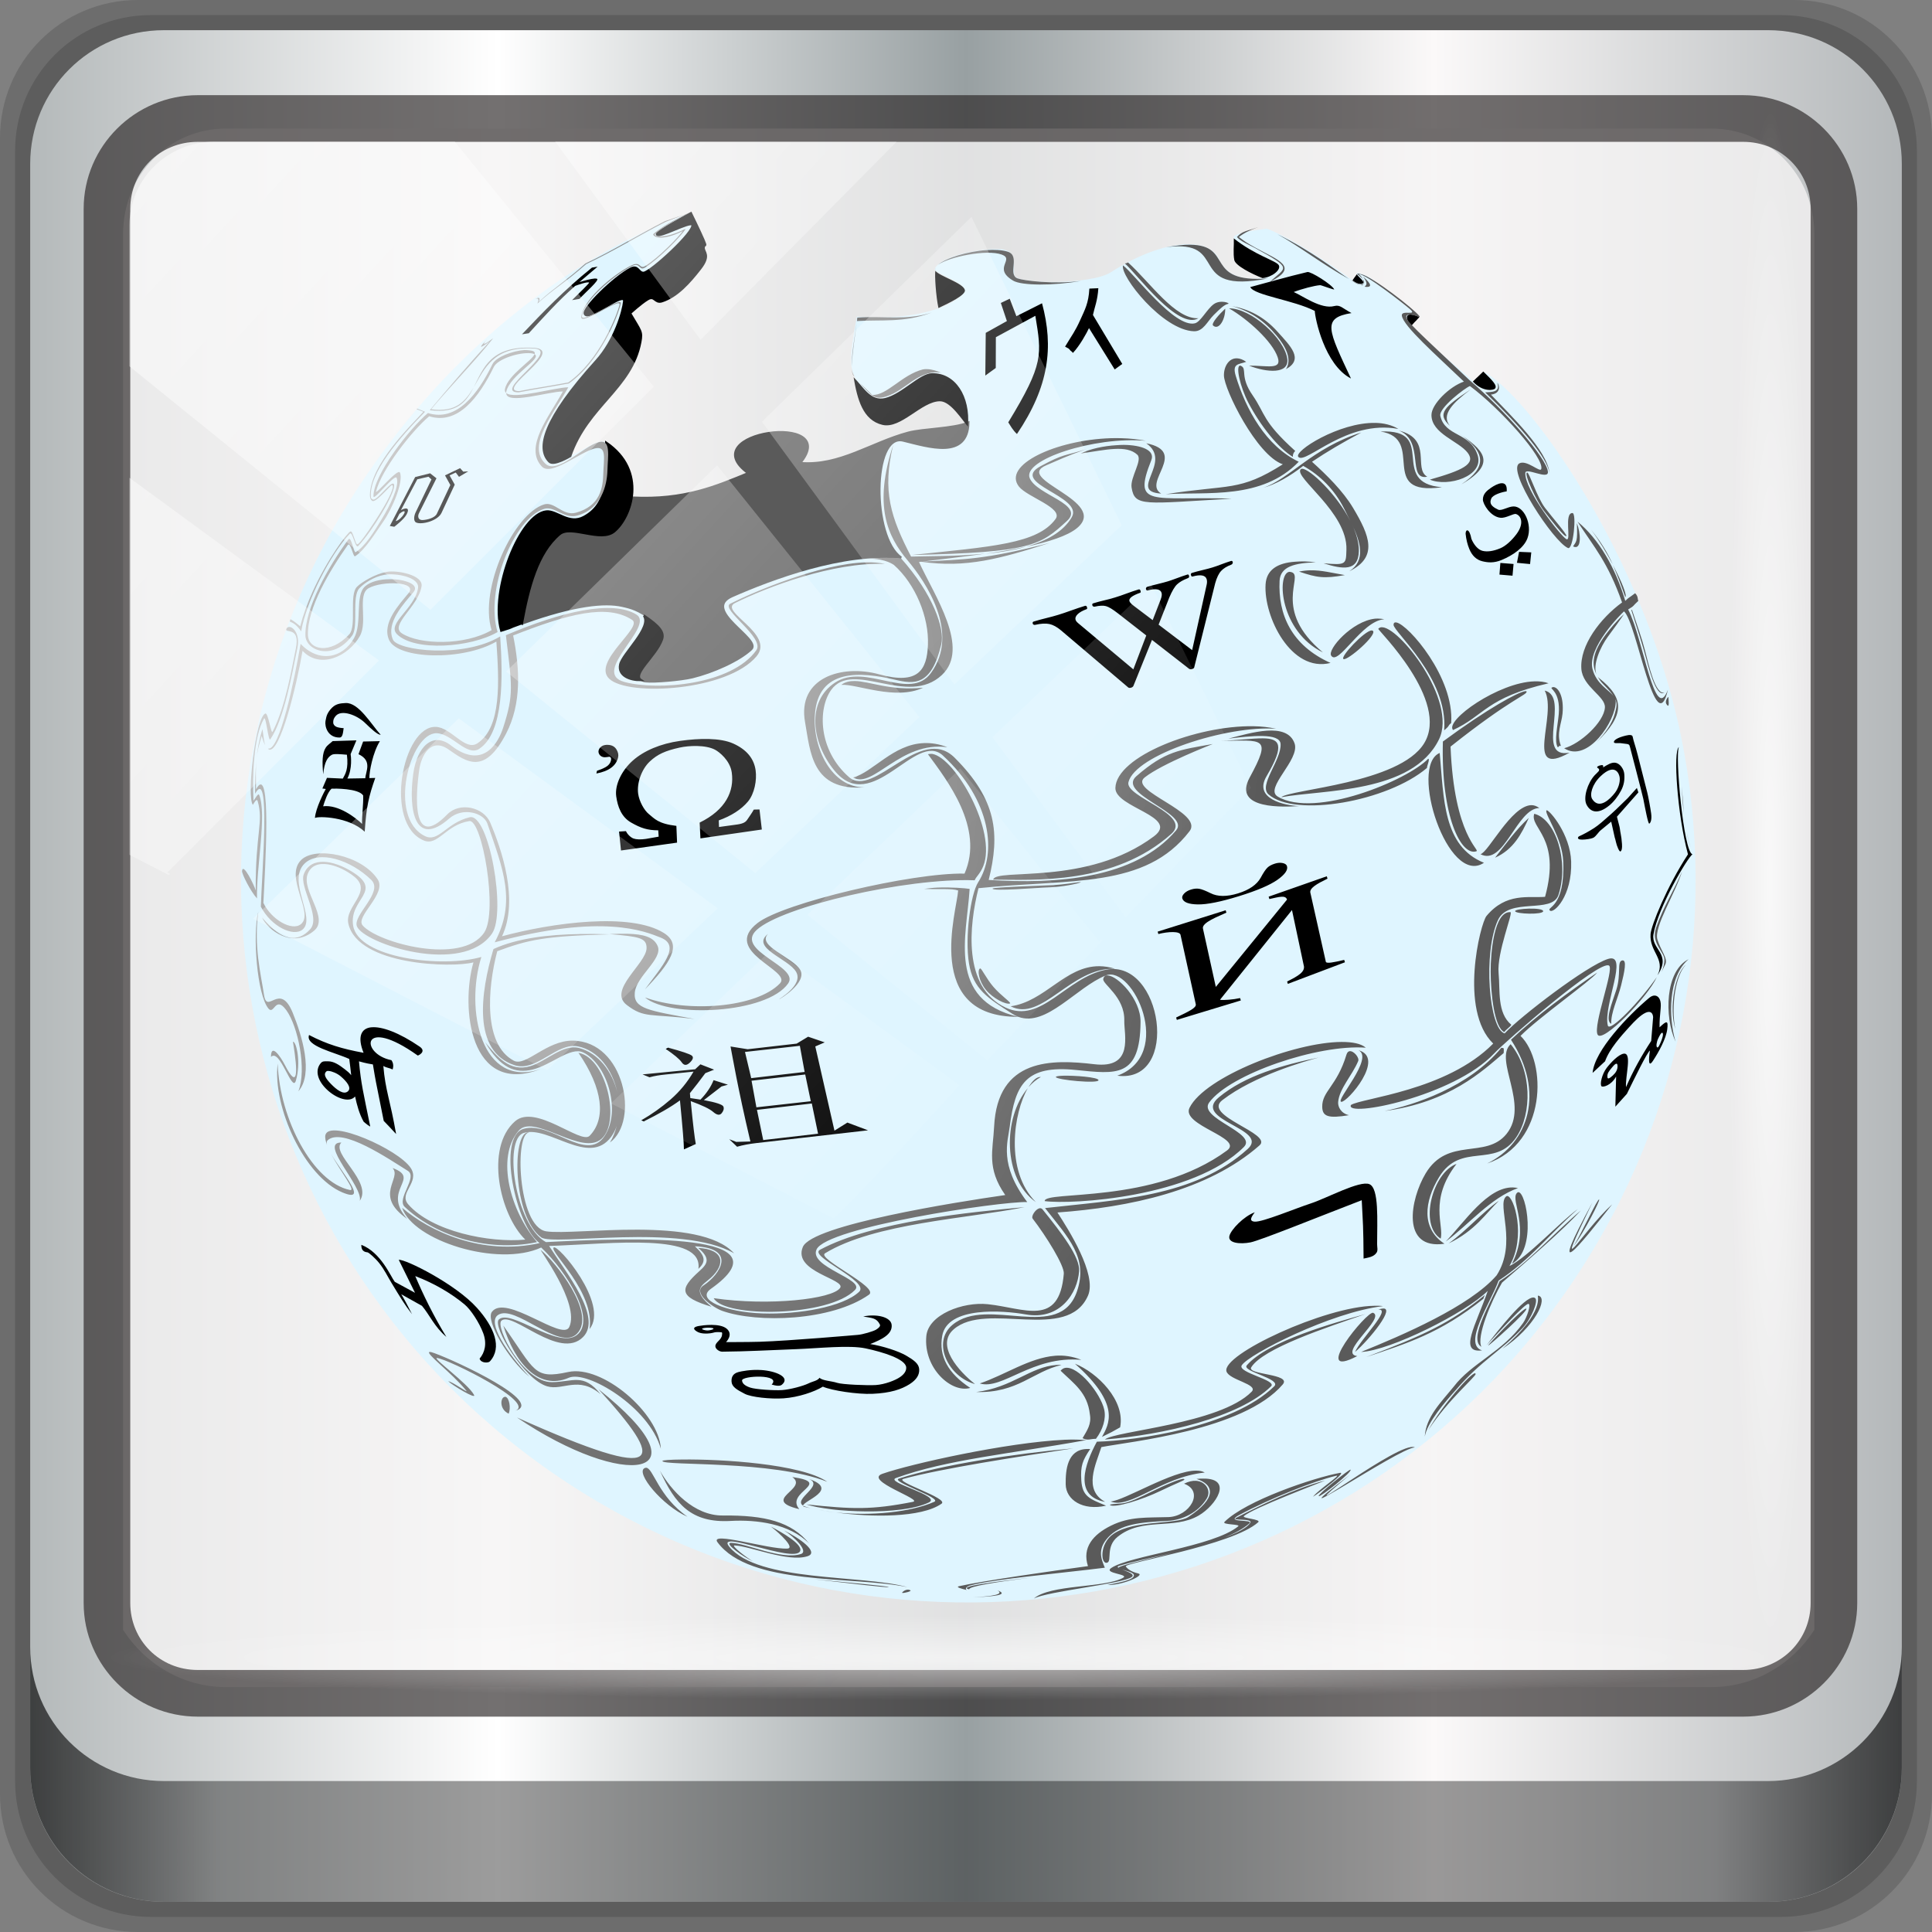 <?xml version="1.0" encoding="UTF-8" standalone="no"?>
<!-- Created with Inkscape (http://www.inkscape.org/) -->

<svg
   xmlns:dc="http://purl.org/dc/elements/1.1/"
   xmlns:cc="http://creativecommons.org/ns#"
   xmlns:rdf="http://www.w3.org/1999/02/22-rdf-syntax-ns#"
   xmlns:svg="http://www.w3.org/2000/svg"
   xmlns="http://www.w3.org/2000/svg"
   xmlns:xlink="http://www.w3.org/1999/xlink"
   xmlns:sodipodi="http://sodipodi.sourceforge.net/DTD/sodipodi-0.dtd"
   xmlns:inkscape="http://www.inkscape.org/namespaces/inkscape"
   width="96"
   height="96"
   viewBox="0 0 96 96"
   version="1.1"
   id="svg1072"
   inkscape:version="0.92.1 r15371"
   sodipodi:docname="wikipedia.svg">
  <rect x="0" y="0" width="96" height="96" fill="#808080" stroke="none"/>
  <defs
     id="defs1066">
    <radialGradient
       cx="74.607"
       cy="103.194"
       r="71.078"
       fx="74.607"
       fy="103.194"
       id="radialGradient3038-0-9"
       xlink:href="#linearGradient3414-6-1"
       gradientUnits="userSpaceOnUse"
       gradientTransform="matrix(-0.007,0.689,-0.603,-0.006,82.605,-15.284)" />
    <linearGradient
       id="linearGradient3414-6-1">
      <stop
         id="stop3416-8-1"
         style="stop-color:#c8c8c8;stop-opacity:1"
         offset="0" />
      <stop
         id="stop3418-7-9"
         style="stop-color:#5a5a5a;stop-opacity:1"
         offset="1" />
    </linearGradient>
    <linearGradient
       inkscape:collect="always"
       xlink:href="#linearGradient6139-0"
       id="linearGradient4071"
       gradientUnits="userSpaceOnUse"
       gradientTransform="matrix(1.107,0,0,1.107,-4.994,-3.621)"
       x1="6"
       y1="47"
       x2="90"
       y2="47" />
    <linearGradient
       id="linearGradient6139-0">
      <stop
         id="stop6141-2"
         offset="0"
         style="stop-color:#b4b9ba;stop-opacity:1" />
      <stop
         style="stop-color:#ffffff;stop-opacity:1;"
         offset="0.25"
         id="stop6151-0" />
      <stop
         style="stop-color:#98a0a2;stop-opacity:1"
         offset="0.5"
         id="stop6147-1" />
      <stop
         id="stop6149-4"
         offset="0.75"
         style="stop-color:#fbf9f9;stop-opacity:1;" />
      <stop
         id="stop6143-4"
         offset="1"
         style="stop-color:#b4b8ba;stop-opacity:1" />
    </linearGradient>
    <linearGradient
       gradientTransform="translate(0.149,0.415)"
       inkscape:collect="always"
       xlink:href="#linearGradient3832-0-6-1-1"
       id="linearGradient4129"
       x1="1.5"
       y1="88.172"
       x2="94.5"
       y2="88.172"
       gradientUnits="userSpaceOnUse" />
    <linearGradient
       id="linearGradient3832-0-6-1-1">
      <stop
         style="stop-color:#000000;stop-opacity:1;"
         offset="0"
         id="stop3834-6-3-7-1" />
      <stop
         id="stop3872-2-4"
         offset="0.1"
         style="stop-color:#000000;stop-opacity:0.588;" />
      <stop
         style="stop-color:#000000;stop-opacity:0.588;"
         offset="0.9"
         id="stop3844-6-2-7-6" />
      <stop
         style="stop-color:#000000;stop-opacity:1;"
         offset="1"
         id="stop3836-5-0-2-9" />
    </linearGradient>
    <radialGradient
       inkscape:collect="always"
       xlink:href="#linearGradient3737"
       id="radialGradient7462"
       gradientUnits="userSpaceOnUse"
       gradientTransform="matrix(0.975,0,0,0.049,34.048,80.582)"
       cx="13.948"
       cy="44.893"
       fx="13.948"
       fy="44.893"
       r="43.199" />
    <linearGradient
       id="linearGradient3737">
      <stop
         offset="0"
         style="stop-color:#ffffff;stop-opacity:1"
         id="stop3739" />
      <stop
         offset="1"
         style="stop-color:#ffffff;stop-opacity:0"
         id="stop3741" />
    </linearGradient>
    <radialGradient
       inkscape:collect="always"
       xlink:href="#linearGradient3737"
       id="radialGradient7464"
       gradientUnits="userSpaceOnUse"
       gradientTransform="matrix(0.888,0,0,0.049,31.96,-90.317)"
       cx="13.948"
       cy="44.893"
       fx="13.948"
       fy="44.893"
       r="43.199" />
    <linearGradient
       inkscape:collect="always"
       xlink:href="#linearGradient3737"
       id="linearGradient4767"
       gradientUnits="userSpaceOnUse"
       x1="2.771"
       y1="-28.642"
       x2="50.528"
       y2="14.514" />
    <clipPath
       id="clipPath4156-4-1"
       clipPathUnits="userSpaceOnUse">
      <path
         inkscape:connector-curvature="0"
         id="path4158-0-8"
         d="m 27.046,-55.695 -14.214,13.321 h 0.061 l 15.653,21.771 10.231,-10.546 C 38.562,-32.302 27.468,-54.819 27.046,-55.695 Z M 9.647,-39.383 -5.241,-25.321 15.988,-7.806 26.372,-18.383 Z m 31.491,12.951 -9.741,9.714 8.945,12.458 7.781,-7.555 z m -49.84,4.379 -13.754,12.982 26.283,13.846 0.061,-0.062 -0.123,-0.062 L 13.599,-5.401 -8.702,-22.053 Z m 38.015,7.401 -9.803,9.775 11.579,9.559 7.628,-7.401 -8.669,-11.009 z m 20.187,5.674 -7.383,7.216 6.188,8.542 5.82,-6.137 z m -32.195,6.322 -9.557,9.498 13.662,7.185 7.934,-7.678 z m 23.312,2.374 -7.107,6.938 8.363,6.907 5.361,-5.674 -0.061,-0.092 -0.092,0.123 -6.464,-8.203 z m -8.73,8.542 -7.505,7.339 10.354,5.458 c 1.397,-1.321 5.675,-6.123 5.851,-6.322 z"
         style="opacity:0.6;fill:#ffffff;fill-opacity:1;stroke:none" />
    </clipPath>
    <radialGradient
       cx="74.607"
       cy="103.194"
       r="71.078"
       fx="74.607"
       fy="103.194"
       id="radialGradient3038-0-9-5"
       xlink:href="#linearGradient3414-6-1"
       gradientUnits="userSpaceOnUse"
       gradientTransform="matrix(-0.007,0.689,-0.603,-0.006,82.605,-15.284)" />
  </defs>
  <sodipodi:namedview
     id="base"
     pagecolor="#ffffff"
     bordercolor="#666666"
     borderopacity="1.0"
     inkscape:pageopacity="0.0"
     inkscape:pageshadow="2"
     inkscape:zoom="3.4087387"
     inkscape:cx="40.005841"
     inkscape:cy="48"
     inkscape:document-units="px"
     inkscape:current-layer="g1310"
     showgrid="false"
     inkscape:showpageshadow="false"
     units="px"
     inkscape:lockguides="true"
     inkscape:window-width="1280"
     inkscape:window-height="998"
     inkscape:window-x="0"
     inkscape:window-y="0"
     inkscape:window-maximized="1">
    <sodipodi:guide
       position="0,0"
       orientation="0,96"
       id="guide1621"
       inkscape:locked="true" />
    <sodipodi:guide
       position="96,0"
       orientation="-96,0"
       id="guide1623"
       inkscape:locked="true" />
    <sodipodi:guide
       position="96,96"
       orientation="0,-96"
       id="guide1625"
       inkscape:locked="true" />
    <sodipodi:guide
       position="0,96"
       orientation="96,0"
       id="guide1627"
       inkscape:locked="true" />
  </sodipodi:namedview>
  <g
     inkscape:label="Livello 1"
     inkscape:groupmode="layer"
     id="layer1"
     transform="translate(0,-1026.52)">
    <g
       id="layer1-3"
       inkscape:label="Livello 1"
       transform="translate(0,-2.6e-5)">
      <g
         id="g2574"
         style="display:inline"
         transform="translate(-0.149,1026.105)">
        <path
           style="display:inline;opacity:0.15;fill:#000000;fill-opacity:1;fill-rule:nonzero;stroke:none"
           d="M 89.292,0.415 H 7.006 c -3.799,0 -6.857,3.058 -6.857,6.857 V 89.558 c 0,3.799 3.058,6.857 6.857,6.857 H 89.292 c 3.799,0 6.857,-3.058 6.857,-6.857 V 7.272 c 0,-3.799 -3.058,-6.857 -6.857,-6.857 z"
           id="path3288"
           inkscape:connector-curvature="0" />
        <path
           inkscape:connector-curvature="0"
           id="path4085"
           d="M 88.649,1.165 H 7.649 c -3.739,0 -6.75,3.01 -6.75,6.75 V 88.915 c 0,3.74 3.011,6.75 6.75,6.75 H 88.649 c 3.74,0 6.75,-3.01 6.75,-6.75 V 7.915 c 0,-3.739 -3.01,-6.75 -6.75,-6.75 z"
           style="display:inline;opacity:0.15;fill:#000000;fill-opacity:1;fill-rule:nonzero;stroke:none" />
        <path
           style="display:inline;fill:url(#linearGradient4071);fill-opacity:1;fill-rule:nonzero;stroke:none"
           d="M 88.006,1.915 H 8.292 c -3.68,0 -6.643,2.963 -6.643,6.643 V 88.272 c 0,3.68 2.963,6.643 6.643,6.643 H 88.006 c 3.68,0 6.643,-2.963 6.643,-6.643 V 8.558 c 0,-3.68 -2.963,-6.643 -6.643,-6.643 z"
           id="rect4251-1"
           inkscape:connector-curvature="0" />
        <path
           style="display:inline;opacity:0.779;fill:#f5f3f3;fill-opacity:1;fill-rule:nonzero;stroke:none;stroke-width:1.035"
           d="m 11.39,6.802 c -2.856,0 -5.124,2.315 -5.124,5.23 v 21.674 7.323 40.373 c 1.097,1.704 2.969,2.844 5.124,2.844 h 4.099 65.589 4.099 c 2.155,0 4.027,-1.14 5.124,-2.844 V 41.029 33.706 12.033 c 0,-2.916 -2.268,-5.23 -5.124,-5.23 z"
           id="path3400-6"
           inkscape:connector-curvature="0"
           sodipodi:nodetypes="sscccsccscccsss" />
        <g
           transform="translate(0.149,32.523)"
           id="g1310">
          <path
             d="M 32.089,1.744 C 31.653,1.722 30.914,1.707 30.821,0.918 c -0.047,-0.397 1.58,-1.857 1.172,-2.44 -0.102,-0.145 -0.398,-0.302 -1.095,-0.499 -0.833,-0.184 -2.323,-0.064 -4.899,0.864 -0.116,0.042 0.035,-0.014 -0.058,0.019 -0.1,0.035 -0.049,0.014 -0.115,0.038 0.079,-0.027 -0.116,0.049 -0.461,0.173 -0.028,0.014 -0.048,0.025 -0.461,0.154 -0.565,-2.035 0.959,-5.789 2.248,-5.917 0.525,-0.052 1.111,0.679 1.863,0.269 1.355,-0.739 1.494,-1.87 1.306,-3.266 -0.143,-1.062 -1.241,-0.058 -1.979,0.231 -0.801,0.313 -0.818,0.501 -1.037,0.288 -0.668,-0.648 -0.298,-2.116 2.324,-5.014 0.92,-1.017 1.335,-2.465 1.383,-2.958 0.056,-0.568 -1.774,1.023 -1.959,0.634 -0.129,-0.271 1.467,-1.824 2.286,-2.248 0.38,-0.197 0.382,0.223 0.653,0.192 0.353,-0.04 2.566,-2.059 2.42,-2.382 -0.095,-0.211 -1.693,0.711 -1.767,0.48 -0.04,-0.125 1.652,-0.98 1.652,-0.98 0,0 -0.009,-0.043 0,-0.077 -0.666,0.239 -9.423,3.036 -16.309,13.351 C 6.968,8.338 11.525,30.606 28.151,41.547 44.776,52.488 67.211,47.968 78.231,31.462 83.741,23.209 85.366,13.499 83.533,4.491 81.7,-4.516 75.864,-12.602 73.698,-13.643 c 0.433,0.423 0.718,0.69 0.596,0.845 -0.071,0.09 -0.6,0.191 -1.095,-0.346 -0.495,-0.537 -2.813,-2.336 -3.093,-2.747 -0.279,-0.411 -0.226,-0.551 -0.077,-0.576 0.15,-0.026 0.397,0.06 0.499,0.115 0.102,0.055 -2.264,-1.837 -2.42,-1.94 -0.157,-0.103 -0.589,-0.279 -0.672,-0.25 -0.145,0.051 0.377,0.411 0.288,0.499 -0.081,0.081 -0.325,0.035 -0.519,-0.134 -0.097,-0.085 -2.683,-1.967 -4.265,-2.574 -0.936,0.141 -1.533,0.23 -1.633,0.423 -0.143,0.275 2.108,1.181 2.228,1.402 0.126,0.233 -0.355,0.573 -0.807,0.634 -1.415,0.192 -1.963,-0.495 -2.132,-0.884 -0.595,-1.365 -3.149,-0.864 -5.398,0.596 -0.971,0.63 -4.767,0.623 -4.802,0.134 -0.069,-0.939 0.28,-1.558 -2.017,-1.172 -1.615,0.271 -2.047,0.844 -1.902,0.96 0.269,0.216 1.372,0.604 1.46,0.96 0.06,0.242 -1.383,1.599 -5.36,1.325 -0.395,2.111 -0.379,2.578 0.019,3.227 0.398,0.649 1.036,0.899 1.402,0.807 0.844,-0.213 1.679,-1.217 2.305,-1.229 1.096,-0.023 1.84,1.032 1.787,2.459 0.004,-0.002 0.014,0.002 0.019,0 -9.78e-4,0.05 -0.015,0.088 -0.019,0.134 -0.002,0.02 0.002,0.039 0,0.058 -0.175,1.577 -1.989,0.99 -3.208,0.692 -1.552,-0.38 -1.563,4.823 -0.096,5.821 -2.869,-0.305 -6.5,1.06 -8.414,1.902 -1.579,0.694 1.492,2.153 0.96,2.651 -0.624,0.584 -1.922,1.139 -2.92,1.383 -0.562,0.137 -1.906,0.233 -2.324,0.211 z"
             inkscape:connector-curvature="0"
             id="path9071"
             style="fill:#dff5ff;fill-opacity:1;fill-rule:nonzero;stroke:none;stroke-width:1.099" />
          <path
             d="m 34.223,-21.734 c -13.197,5.383 -22.477,18.127 -22.477,33.18 0,19.884 16.23,36.018 36.23,36.018 20,0 36.23,-16.134 36.23,-36.018 0,-9.436 -3.664,-18.01 -9.643,-24.435 -0.413,0.425 -1.104,0.373 -2.075,-0.672 -0.727,-0.783 -3.504,-3.071 -2.248,-2.747 1.023,0.264 -2.462,-2.45 -2.722,-2.123 -0.278,0.35 -0.078,0.112 -0.278,0.353 -1.811,-1.169 -3.915,-2.987 -5.145,-2.455 -0.903,0.39 -0.847,0.135 -0.744,0.546 0.103,0.411 0.607,1.404 1.355,1.789 -0.015,0.001 -0.054,0.129 -1.119,-0.034 -1.255,-0.192 -0.729,-1.606 -2.201,-1.585 -0.845,0.012 -1.779,-0.039 -2.439,0.398 -2.103,1.393 -3.638,1.298 -5.785,1.377 -1.64,0.06 -0.012,-1.282 -1.457,-1.492 -0.641,-0.094 -2.022,0.017 -2.686,0.407 -0.522,0.307 -0.733,0.02 -0.407,2.469 -1.553,0.692 -3.553,0.216 -3.938,0.562 -0.328,0.295 -0.726,3.21 0.36,4.678 1.377,1.861 2.739,-1.251 4.039,-0.49 0.391,0.229 0.964,0.935 0.807,1.057 -0.691,0.534 -1.147,-0.034 -2.881,0.384 -0.723,0.174 -3.189,1.582 -5.239,1.478 0.076,-0.113 0.216,-0.077 0.37,-0.584 0.245,-0.806 -1.318,-1.665 -3.583,0.014 -0.173,0.128 0.335,0.707 0.577,1.071 -0.893,0.233 -2.375,1.34 -5.749,1.192 0.203,-1.479 -1.202,-2.829 -1.556,-2.798 -0.497,0.044 -1.017,0.557 -1.574,0.828 0.674,-1.213 0.789,-1.549 1.186,-2.006 1.24,-1.428 1.958,-2.1 2.431,-3.931 0.047,-0.182 0.264,-0.085 -0.556,-1.195 1.551,-1.426 0.98,-0.428 1.639,-0.639 0.657,-0.21 2.044,-2.06 1.769,-2.6 -0.361,-0.709 0.058,-0.817 -0.49,-1.996 z"
             inkscape:connector-curvature="0"
             id="path2240"
             style="fill:none;stroke:none;stroke-width:1.099" />
          <g
             id="g1288">
            <path
               style="fill:#5a5a5a;fill-opacity:1;fill-rule:evenodd;stroke:#5a5a5a;stroke-width:0.114;stroke-linecap:butt;stroke-linejoin:miter;stroke-miterlimit:4;stroke-dasharray:none;stroke-opacity:1"
               id="derri__re"
               inkscape:connector-curvature="0"
               d="m 31.418,-7.381 c 2.587,0.129 4.166,-0.558 5.763,-1.215 -2.853,-2.069 4.709,-3.076 2.576,-0.502 1.964,0.168 3.519,-1.011 5.373,-1.507 0.743,-0.199 2.234,-0.189 2.986,-0.499 -0.04,1.829 -1.968,1.195 -3.237,0.885 -1.552,-0.38 -1.568,4.821 -0.101,5.819 -2.869,-0.305 -6.481,1.067 -8.395,1.908 -1.579,0.694 1.476,2.142 0.945,2.64 -0.624,0.584 -1.924,1.149 -2.922,1.393 -0.562,0.137 -1.901,0.25 -2.319,0.203 -0.417,-0.047 -0.391,-0.343 0.362,-1.247 0.543,-0.652 0.82,-1.151 -0.045,-1.803 -0.686,-0.518 -1.049,-0.605 -1.5,-0.705 -0.833,-0.184 -2.329,-0.066 -4.904,0.862 0.447,-2.774 1.131,-3.593 1.635,-4.192 0.473,-0.563 1.167,-0.228 2.096,-0.105 0.975,0.129 1.539,-1.022 1.687,-1.935 z" />
            <path
               d="m 25.933,-1.14 c 0.33,-1.79 0.775,-3.503 1.871,-4.427 0.568,-0.479 2.043,0.419 2.715,-0.137 0.85,-0.702 1.667,-3 -0.398,-4.408 -0.081,1.44 0.254,2.952 -1.101,3.691 -0.752,0.41 -1.346,-0.324 -1.871,-0.272 -1.289,0.128 -2.807,3.885 -2.242,5.919 0.857,-0.267 0.045,-0.02 1.025,-0.367 z"
               inkscape:connector-curvature="0"
               id="path17778"
               style="fill:#000000;fill-opacity:1;fill-rule:evenodd;stroke:#000000;stroke-width:0.114;stroke-linecap:butt;stroke-linejoin:miter;stroke-miterlimit:4;stroke-dasharray:none;stroke-opacity:1" />
            <path
               d="m 28.334,-9.447 c 0.859,-2.498 3.051,-3.359 3.483,-5.671 0.099,-0.529 0.016,-0.525 -0.511,-1.424 0,0 0.535,-0.493 0.877,-0.698 0.356,-0.214 0.35,0.215 0.707,0.101 0.758,-0.242 1.373,-0.943 1.902,-1.621 0.529,-0.678 0.156,-0.809 0.174,-1.04 0.019,-0.236 0.167,0.033 -0.009,-0.381 -0.176,-0.414 -0.627,-1.333 -0.627,-1.333 0,0 -1.728,0.921 -1.688,1.046 0.075,0.231 1.666,-0.682 1.762,-0.47 0.145,0.323 -2.061,2.347 -2.414,2.387 -0.271,0.031 -0.269,-0.405 -0.649,-0.208 -0.819,0.424 -2.408,1.98 -2.279,2.252 0.185,0.389 2.009,-1.192 1.953,-0.624 -0.048,0.493 -0.463,1.94 -1.384,2.957 -2.622,2.898 -2.994,4.359 -2.326,5.007 0.219,0.213 1.029,-0.279 1.029,-0.279 z"
               inkscape:connector-curvature="0"
               id="path19718"
               style="fill:#000000;fill-opacity:1;fill-rule:evenodd;stroke:#000000;stroke-width:0.114;stroke-linecap:butt;stroke-linejoin:miter;stroke-miterlimit:4;stroke-dasharray:none;stroke-opacity:1" />
            <path
               style="fill:#000000;fill-opacity:1;fill-rule:evenodd;stroke:#000000;stroke-width:0.114;stroke-linecap:butt;stroke-linejoin:miter;stroke-miterlimit:4;stroke-dasharray:none;stroke-opacity:1"
               id="path15838"
               inkscape:connector-curvature="0"
               d="m 31.994,-1.518 c 0.795,0.53 1.021,0.839 0.897,1.188 -0.293,0.823 -1.499,1.718 -1.042,2.017 -0.569,0.002 -1.145,-0.231 -1.031,-0.773 0.114,-0.543 1.595,-1.852 1.177,-2.432 z" />
            <path
               style="font-style:normal;font-variant:normal;font-weight:normal;font-stretch:normal;font-size:13.094px;line-height:100%;font-family:'Times New Roman';-inkscape-font-specification:'Times New Roman';text-align:center;writing-mode:lr-tb;text-anchor:middle;fill:#000000;fill-opacity:1;stroke:none;stroke-width:1.099"
               id="text2537"
               inkscape:connector-curvature="0"
               d="m 28.426,-17.195 c 0.387,-0.373 0.867,-0.853 0.849,-0.869 -0.071,-0.061 -0.537,0.102 -0.695,0.162 -0.856,0.753 -1.564,1.549 -2.305,2.353 l -0.338,0.052 c 1.046,-1.106 2.111,-2.212 3.476,-3.313 l 0.284,-0.05 -0.904,0.768 c 0.107,-0.027 0.275,-0.083 0.352,-0.099 0.069,-0.014 0.413,-0.113 0.521,-0.064 0.137,0.063 -0.578,0.672 -0.871,0.998 l -0.367,0.062 z" />
          </g>
          <path
             inkscape:connector-curvature="0"
             d="m 19.369,-5.972 1.26,-2.431 0.743,-0.187 0.316,0.248 -0.867,1.732 c -0.086,0.172 -0.037,0.356 0.187,0.343 0.24,-0.014 0.604,-0.113 0.698,-0.312 l 0.671,-1.429 -0.265,-0.479 0.75,-0.359 0.156,0.174 0.248,-0.014 -0.458,0.272 -0.162,-0.215 -0.307,0.143 0.257,0.459 -0.657,1.404 c -0.189,0.404 -0.995,0.602 -1.26,0.478 -0.15,-0.07 -0.104,-0.339 -0.033,-0.489 l 0.793,-1.651 -0.146,-0.135 -0.558,0.128 -0.813,1.535 c 0.138,-0.091 0.51,-0.205 0.272,0.227 -0.136,0.247 -0.603,0.597 -0.603,0.597 l -0.224,-0.04 z m 0.29,-0.239 0.187,-0.365 c 0.232,-0.19 0.319,-0.158 0.224,0.012 -0.068,0.122 -0.254,0.319 -0.411,0.352 z M 17.71,4.68 17.423,5.362 c 0.013,0.082 0.096,0.723 -0.163,1.215 l 0.892,-0.015 c 0.015,-0.333 0.366,-0.865 -0.339,-1.195 l 0.231,-0.629 0.833,-0.019 C 18.521,5.291 18.348,6.243 18.353,6.555 L 18.646,6.548 C 18.325,7.464 18.205,7.957 18.122,9.219 17.334,8.477 15.834,8.437 15.649,8.536 c 0.034,-0.488 0.466,-1.314 0.539,-1.44 l -0.169,-0.024 0.228,-0.529 0.788,0.037 C 17.155,6.357 17.326,6.113 17.238,5.394 c -0.353,-0.028 -0.645,-0.06 -0.758,0.008 -0.199,0.118 -0.36,0.338 -0.42,0.962 -0.057,-0.602 -0.05,-1.051 0.122,-1.315 0.086,-0.138 0.232,-0.222 0.348,-0.332 z m 0.336,2.738 C 17.814,7.058 16.613,7.073 16.476,7.08 c -0.194,0.167 -0.358,0.662 -0.419,0.876 0.76,-0.097 1.631,0.577 1.934,0.876 -0.013,-0.412 0.071,-0.951 0.055,-1.415 z m 0.87,-3.016 c -0.149,0.009 -0.468,-0.289 -0.787,-0.597 -0.401,-0.386 -1.164,-0.67 -1.447,-0.338 -0.072,0.085 -0.129,0.165 -0.124,0.341 0.002,0.073 0.062,0.162 0.167,0.204 0.081,0.032 0.196,0.053 0.351,0.062 -0.036,0.276 -0.058,0.465 -0.202,0.466 -0.592,0.005 -0.744,-0.548 -0.701,-0.816 0.05,-0.309 0.121,-0.424 0.239,-0.573 0.237,-0.3 0.508,-0.311 0.76,-0.325 0.651,-0.038 1.285,1.074 1.744,1.576 z M 67.129,-13.3 c -1.126,-2.408 -1.465,-3.009 0.027,-3.252 -0.441,-0.231 -0.565,-0.427 -0.853,-0.349 -0.658,0.178 -1.595,-0.52 -2.019,-0.696 0.421,-0.163 1.028,-0.319 1.311,-0.341 0.057,-0.004 0.633,0.224 0.704,0.213 -0.107,-0.239 -1.167,-0.905 -1.335,-0.866 -0.914,0.212 -2.251,0.594 -2.839,0.748 0.192,0.41 2.177,0.651 3.206,1.186 0.009,0.346 0.478,2.674 1.797,3.356 z M 40.726,36.353 c 0.121,0.144 0.613,0.163 0.866,0.25 0.253,0.087 1.531,0.138 1.928,0.111 0.449,-0.031 0.969,-0.233 1.203,-0.396 0.201,-0.139 0.318,-0.3 0.306,-0.482 -0.028,-0.41 -1.139,-0.757 -2.02,-0.944 -0.806,-0.171 -2.329,-0.004 -3.454,0.039 -1.392,0.053 -2.435,0.114 -3.667,0.125 -0.148,0.001 -0.343,-0.136 -0.342,-0.273 0.002,-0.208 0.295,-0.289 0.331,-0.555 0.009,-0.063 0.017,-0.121 -0.02,-0.135 -0.022,-0.008 -0.226,-0.017 -0.327,-0.002 -0.078,0.012 -0.144,0.054 -0.391,0.064 -0.102,0.004 -0.292,6e-5 -0.422,-0.056 -0.114,-0.049 -0.459,-0.242 0.021,-0.322 0.171,-0.029 1.026,-0.154 1.37,0.136 0.351,0.296 -0.032,0.667 -0.032,0.667 0,0 1.098,0.001 1.662,-0.016 1.481,-0.045 4.885,-0.343 4.885,-0.343 0.231,-0.016 0.771,-0.174 0.91,-0.26 0.132,-0.08 0.228,-0.175 0.188,-0.254 -0.166,-0.332 -0.379,-0.319 -0.828,-0.4 0.667,-0.141 1.376,0.024 1.413,0.418 0.044,0.465 -0.48,0.72 -1.065,0.952 0.621,0.097 1.407,0.352 1.785,0.573 0.378,0.221 0.629,0.4 0.648,0.673 0.019,0.278 -0.124,0.522 -0.478,0.748 -0.403,0.254 -0.939,0.44 -1.846,0.479 -0.749,0.032 -2.011,-0.161 -2.462,-0.356 -0.416,0.255 -1.216,0.529 -1.951,0.58 -0.662,0.046 -1.614,-0.061 -1.926,-0.222 -0.397,-0.205 -0.642,-0.347 -0.66,-0.602 -0.014,-0.201 0.043,-0.405 0.35,-0.484 0.125,-0.032 0.593,-0.134 1.136,-0.098 0.686,0.045 1.464,0.347 1.019,0.726 -0.102,0.087 -0.28,0.062 -0.512,-0.004 0.505,-0.532 -1.489,-0.447 -1.472,-0.202 0.01,0.147 0.145,0.264 0.404,0.351 0.264,0.092 1.206,0.152 1.587,0.125 0.406,-0.028 1.051,-0.206 1.296,-0.325 0.245,-0.12 0.453,-0.129 0.565,-0.287 z m -5.273,-2.439 c 9.78e-4,-0.045 -0.185,-0.053 -0.289,-0.051 -0.103,0.001 -0.28,0.023 -0.279,0.06 9.78e-4,0.037 0.169,0.081 0.271,0.08 0.101,-9.79e-4 0.296,-0.045 0.297,-0.089 z m 32.302,-3.484 c -0.009,-1.655 -0.033,-1.722 -0.091,-2.9 -1.936,0.743 -5.038,2 -5.527,2.095 -0.512,0.099 -1.152,0.044 -1.045,-0.333 0.087,-0.309 0.704,-0.959 1.257,-1.162 -0.177,0.234 -0.304,0.444 6.6e-5,0.465 0.39,0.027 2.007,-0.652 2.797,-0.91 0.782,-0.257 2.414,-1.147 2.896,-0.953 0.49,0.197 0.386,1.812 0.386,2.979 4.4e-5,0.166 0.05,0.307 -0.027,0.425 -0.143,0.218 -0.419,0.243 -0.646,0.295 z M 61.254,-4.179 c 0.007,0.024 0.003,0.05 -0.013,0.078 -0.016,0.027 -0.038,0.045 -0.065,0.053 -0.218,0.082 -0.385,0.186 -0.501,0.312 -0.116,0.126 -0.213,0.328 -0.292,0.607 l -1.042,4.179 c -0.005,0.037 -0.042,0.066 -0.111,0.088 -0.054,0.017 -0.101,0.013 -0.141,-0.011 L 57.241,-0.311 56.319,1.974 c -0.02,0.042 -0.057,0.071 -0.111,0.087 -0.066,0.02 -0.115,0.017 -0.146,-0.009 l -3.332,-2.83 c -0.208,-0.176 -0.403,-0.283 -0.586,-0.322 -0.183,-0.039 -0.417,-0.026 -0.702,0.039 -0.024,0.007 -0.049,0.006 -0.075,-0.005 -0.026,-0.011 -0.043,-0.028 -0.05,-0.05 -0.017,-0.057 -0.002,-0.093 0.046,-0.108 0.201,-0.061 0.413,-0.12 0.636,-0.174 0.208,-0.05 0.402,-0.103 0.582,-0.158 0.183,-0.056 0.397,-0.128 0.643,-0.217 0.258,-0.092 0.487,-0.169 0.688,-0.23 0.048,-0.015 0.081,0.007 0.099,0.064 0.017,0.057 0.011,0.09 -0.019,0.1 -0.198,0.072 -0.346,0.155 -0.443,0.249 -0.098,0.095 -0.132,0.19 -0.102,0.286 0.015,0.049 0.058,0.103 0.128,0.162 l 2.74,2.294 0.642,-1.684 -1.416,-1.105 c -0.254,-0.197 -0.449,-0.315 -0.585,-0.352 -0.136,-0.038 -0.322,-0.029 -0.559,0.025 -0.021,0.006 -0.044,0.004 -0.069,-0.008 -0.025,-0.011 -0.041,-0.028 -0.048,-0.051 -0.017,-0.057 -0.005,-0.092 0.037,-0.105 0.201,-0.061 0.388,-0.112 0.56,-0.151 0.166,-0.037 0.34,-0.084 0.523,-0.14 0.18,-0.055 0.369,-0.119 0.566,-0.193 0.203,-0.076 0.406,-0.144 0.607,-0.206 0.048,-0.015 0.081,0.007 0.099,0.064 0.017,0.057 0.011,0.09 -0.019,0.1 -0.397,0.141 -0.574,0.28 -0.532,0.417 0.019,0.061 0.094,0.142 0.227,0.242 l 0.928,0.701 0.396,-1.022 c 0.055,-0.144 0.07,-0.256 0.045,-0.335 -0.057,-0.188 -0.289,-0.227 -0.695,-0.116 -0.036,0.011 -0.063,-0.012 -0.08,-0.069 -0.006,-0.02 -0.003,-0.043 0.009,-0.066 0.012,-0.024 0.028,-0.039 0.046,-0.044 0.144,-0.044 0.323,-0.092 0.537,-0.144 0.205,-0.049 0.372,-0.094 0.501,-0.133 0.093,-0.028 0.228,-0.075 0.405,-0.141 0.224,-0.084 0.412,-0.15 0.565,-0.196 0.036,-0.011 0.061,0.008 0.076,0.057 0.02,0.065 -0.003,0.108 -0.069,0.128 -0.229,0.088 -0.404,0.189 -0.525,0.304 -0.121,0.115 -0.249,0.332 -0.385,0.65 l -0.532,1.352 1.667,1.266 0.715,-3.222 c 0.03,-0.118 0.032,-0.219 0.006,-0.303 -0.061,-0.2 -0.295,-0.245 -0.701,-0.134 -0.036,0.011 -0.063,-0.012 -0.08,-0.069 -0.018,-0.057 7.88e-4,-0.094 0.055,-0.111 0.147,-0.045 0.323,-0.092 0.528,-0.141 0.19,-0.045 0.348,-0.086 0.474,-0.125 0.132,-0.04 0.283,-0.093 0.454,-0.159 0.176,-0.067 0.337,-0.123 0.481,-0.167 0.042,-0.013 0.071,0.005 0.086,0.054 v 0 z M 81.985,20.093 c -0.141,0.09 -0.776,1.397 -1.146,2.153 l -0.573,0.636 0.038,-1.498 c -0.245,0.45 -0.668,0.549 -0.727,0.482 -0.088,-0.098 0.018,-0.594 0.258,-0.91 0.184,-0.242 0.587,-0.677 0.853,-0.708 0.419,-0.049 0.065,1.123 0.108,1.663 0.348,-0.805 0.761,-1.546 1.251,-2.295 l 0.096,-1.184 c -0.018,-0.223 -0.146,-0.327 -0.387,-0.211 -0.241,0.116 -0.51,0.385 -0.802,0.706 -0.398,0.439 -0.984,1.089 -1.199,1.7 l -0.619,0.576 c 0.094,-1.108 1.753,-2.839 2.812,-3.729 0.238,-0.2 0.481,-0.124 0.553,0.159 0.072,0.284 -0.05,0.639 -0.038,1.306 0.362,-0.346 0.436,-0.344 0.381,0.097 -0.057,0.465 -0.415,1.122 -0.711,1.57 -0.231,0.35 -0.219,-0.045 -0.149,-0.512 z m -1.885,0.841 c -0.164,0.2 -0.245,0.294 -0.229,0.478 0.012,0.136 0.129,0.045 0.271,-0.082 0.145,-0.13 0.239,-0.288 0.233,-0.472 -0.008,-0.226 -0.165,-0.059 -0.275,0.076 z m 2.299,-1.45 c -0.085,0.175 -0.12,0.413 -0.055,0.452 0.056,0.034 0.122,-0.129 0.19,-0.288 0.044,-0.104 0.139,-0.372 0.077,-0.431 -0.057,-0.055 -0.16,0.16 -0.211,0.267 z M 63.347,10.805 c 0.14,-0.043 0.269,-0.053 0.388,-0.028 0.119,0.025 0.19,0.075 0.214,0.152 0.058,0.189 -0.099,0.415 -0.473,0.679 -0.373,0.264 -1.011,0.536 -1.914,0.815 -0.907,0.281 -1.588,0.417 -2.043,0.409 -0.455,-0.008 -0.712,-0.106 -0.77,-0.295 -0.023,-0.074 0.005,-0.155 0.088,-0.243 0.082,-0.088 0.197,-0.155 0.346,-0.201 0.149,-0.046 0.285,-0.058 0.408,-0.037 0.123,0.021 0.31,0.094 0.561,0.218 0.352,0.179 0.808,0.182 1.368,0.009 0.555,-0.172 0.93,-0.431 1.124,-0.779 0.132,-0.245 0.242,-0.41 0.329,-0.495 0.087,-0.085 0.212,-0.153 0.375,-0.203 v 0 z m 0.606,1.789 c -0.075,-0.239 -0.398,-0.132 -0.879,-0.029 l -0.036,-0.118 2.889,-1.013 0.036,0.118 c -0.513,0.25 -0.928,0.476 -0.847,0.72 l 0.765,3.414 c 0.036,0.096 0.389,0.026 0.912,-0.097 l 0.036,0.118 -2.837,1.073 -0.036,-0.118 c 0.578,-0.287 0.926,-0.495 0.821,-0.823 l -0.579,-2.727 -3.578,4.459 c 0.186,0.029 0.651,-0.008 1,-0.085 l 0.036,0.118 -3.179,0.966 -0.036,-0.118 c 0.67,-0.318 1.009,-0.486 0.977,-0.658 l -0.757,-3.442 c -0.023,-0.2 -0.612,-0.172 -1.102,-0.049 l -0.036,-0.118 3.38,-1.062 0.036,0.118 c -0.359,0.172 -1.255,0.495 -1.163,0.801 l 0.637,2.889 3.538,-4.338 z m -30.752,7.356 -0.121,0.063 c 0.411,0.281 0.68,0.499 0.792,0.663 0.112,0.164 0.239,0.173 0.403,0.019 0.163,-0.155 0.199,-0.276 0.096,-0.354 -0.103,-0.077 -0.493,-0.209 -1.168,-0.391 z m 3.099,-0.059 c 0.076,0.377 0.345,2.01 0.986,4.721 l -0.703,0.02 -0.347,-0.132 0.389,0.373 c 0.286,-0.083 0.609,-0.142 0.965,-0.183 l 5.543,-0.633 -1.026,-0.385 -0.643,0.401 -0.952,-4.184 0.468,-0.202 -0.825,-0.282 -0.568,0.344 -2.435,0.279 -0.853,-0.137 z m 0.718,0.272 2.726,-0.305 0.238,1.299 -2.655,0.307 z m -2.215,0.615 -0.262,0.246 -2.615,0.255 0.348,0.143 c 0.24,-0.067 0.507,-0.11 0.806,-0.139 l 1.382,-0.143 c -0.305,0.526 -0.685,0.988 -1.14,1.383 -0.455,0.395 -0.936,0.736 -1.455,1.035 l 0.125,0.055 c 0.732,-0.363 1.335,-0.707 1.795,-1.044 0.129,1.33 0.196,2.142 0.197,2.434 l 0.59,-0.264 c -0.054,-0.272 -0.14,-0.977 -0.252,-2.133 0.568,0.207 0.937,0.381 1.117,0.538 0.18,0.157 0.322,0.182 0.42,0.063 0.098,-0.119 0.124,-0.23 0.087,-0.329 -0.037,-0.099 -0.357,-0.207 -0.971,-0.322 0.28,-0.217 0.571,-0.444 0.877,-0.678 l 0.318,-0.088 -0.712,-0.226 c -0.132,0.334 -0.353,0.66 -0.652,0.967 l -0.504,-0.076 -0.02,-0.245 c 0.245,-0.301 0.5,-0.632 0.766,-0.993 l 0.436,-0.174 -0.681,-0.265 z m 2.541,0.814 2.667,-0.309 0.277,1.329 -2.703,0.302 z m 0.269,1.448 2.725,-0.316 0.311,1.501 -2.725,0.316 z M 74.866,-7.692 c -0.216,0.029 -0.693,0.164 -0.766,0.359 -0.052,0.138 -0.127,0.334 0.345,0.55 0.162,0.074 0.481,-0.149 0.748,-0.16 0.534,-0.023 0.957,0.895 0.706,1.578 -0.175,0.475 -0.721,0.849 -1.285,1.083 -0.391,0.162 -0.687,0.128 -0.957,0.063 -0.293,-0.072 -0.508,-0.273 -0.646,-0.605 -0.095,-0.228 -0.157,-0.483 -0.186,-0.765 9.78e-4,-0.237 0.19,-0.277 0.289,0.259 0.111,0.268 0.315,0.538 0.557,0.595 0.241,0.057 0.534,0.014 0.879,-0.13 0.264,-0.11 0.561,-0.381 0.798,-0.696 0.395,-0.526 0.244,-0.922 -0.019,-1.005 -0.125,-0.039 -0.496,0.213 -0.77,0.186 -0.499,-0.05 -0.874,-0.68 -0.875,-0.905 -6.59e-4,-0.285 0.205,-0.446 0.396,-0.58 0.304,-0.212 0.84,-0.464 0.787,0.173 z m 1.222,3.031 -0.06,0.581 -0.652,-0.062 0.106,-0.545 0.606,0.026 z m -0.88,0.577 -0.052,0.582 -0.649,-0.055 0.045,-0.579 0.655,0.052 z M 30.061,4.912 c -0.059,0.01 -0.114,0.028 -0.157,0.057 -0.087,0.059 -0.14,0.129 -0.159,0.211 -0.016,0.071 -0.004,0.137 0.041,0.206 0.045,0.07 0.125,0.12 0.231,0.133 0.029,0.003 0.078,-5.9e-4 0.14,-0.008 0.064,-0.009 0.104,-0.018 0.116,-0.016 0.082,0.01 0.111,0.075 0.085,0.188 -0.03,0.132 -0.116,0.24 -0.25,0.318 -0.134,0.078 -0.286,0.139 -0.445,0.192 l -0.028,0.134 c 0.619,-0.115 0.983,-0.383 1.078,-0.8 0.03,-0.133 -1.1e-5,-0.26 -0.078,-0.39 -0.078,-0.13 -0.199,-0.21 -0.374,-0.23 -0.074,-0.009 -0.141,-0.006 -0.2,0.004 z m 3.732,-0.206 c -0.975,0.137 -1.801,0.491 -2.35,0.979 -0.549,0.488 -0.903,1.208 -0.823,1.778 0.072,0.514 0.255,1.023 0.737,1.299 0.482,0.276 0.813,0.387 1.351,0.388 l 0.021,0.315 -0.633,0.112 C 31.821,9.616 31.615,9.606 31.48,9.558 31.345,9.511 31.173,9.349 31.104,9.191 l -0.344,0.021 0.097,0.941 2.786,-0.391 -0.034,-0.832 C 32.696,8.821 32.525,8.571 32.241,8.343 32.012,8.16 31.764,7.717 31.71,7.333 c -0.074,-0.53 0.17,-1.221 0.577,-1.602 0.383,-0.359 0.765,-0.533 1.483,-0.692 0.455,-0.101 1.288,-0.143 1.76,0.106 0.208,0.11 0.746,0.53 0.831,1.133 0.129,0.921 -0.293,1.853 -1.596,2.488 l 0.039,0.784 3.051,-0.44 -0.116,-0.997 -0.284,0.007 c -0.064,0.127 -0.248,0.385 -0.326,0.503 -0.074,0.11 -0.18,0.192 -0.495,0.237 L 35.726,8.985 35.715,8.657 C 36.334,8.437 36.838,8.111 37.164,7.722 37.49,7.334 37.615,6.653 37.547,6.171 37.464,5.578 37.094,5.137 36.441,4.841 35.787,4.545 34.738,4.574 33.793,4.706 Z M 82.363,16.347 c 0.718,-1.069 -0.326,-1.274 -0.204,-2.022 0.217,-1.328 1.712,-3.849 1.94,-3.982 -0.453,-0.107 -0.875,-5 -0.674,-5.33 -0.3,0.18 -0.076,3.393 0.449,5.33 -1.056,1.614 -1.827,3.538 -1.858,3.962 -0.065,0.883 0.749,1.233 0.347,2.042 z m -32.632,-33.401 0.441,-0.211 0.332,0.869 1.274,-0.642 c 0.586,2.178 0.351,4.129 -1.246,6.496 -0.208,-0.19 -0.331,-0.426 -0.432,-0.58 1.791,-2.937 1.656,-3.376 1.346,-5.294 l -1.962,1.064 -0.005,1.529 -0.519,0.377 0.021,-2.122 1.051,-0.586 m 4.275,-0.305 1.458,2.435 -0.376,0.274 -1.277,-2.054 c -0.112,0.24 -0.457,0.873 -0.799,1.233 -0.038,-0.049 -0.077,-0.086 -0.119,-0.112 -0.038,-0.049 -0.069,-0.083 -0.093,-0.103 0,0 -0.059,-0.033 -0.178,-0.098 0.344,-0.574 0.5,-0.756 0.756,-1.329 0.225,-0.503 0.413,-0.823 0.451,-1.554 l 0.446,-0.02 c -0.038,0.618 -0.186,0.945 -0.268,1.328 m 25.222,22.924 c -0.423,0.405 -0.552,0.918 -0.412,1.135 0.352,0.544 0.896,-0.013 1.128,-0.314 0.162,-0.21 0.259,-0.504 0.237,-0.746 -0.02,-0.216 -0.244,-0.755 -0.953,-0.075 z m 2.128,1.135 C 81.617,7.402 81.004,5.048 80.994,5.016 c -0.011,-0.032 -0.018,-0.057 -0.024,-0.076 -0.026,-0.095 -0.188,-0.082 -0.295,-0.102 -0.107,-0.02 -0.212,-0.027 -0.313,-0.021 -0.102,0.006 -0.157,-0.007 -0.166,-0.04 -0.013,-0.048 0.027,-0.101 0.119,-0.16 0.099,-0.063 0.255,-0.121 0.467,-0.173 0.212,-0.053 0.327,-0.035 0.344,0.053 0.053,0.259 0.123,0.403 0.25,0.904 l 0.476,1.871 c 0.049,0.192 0.154,0.753 0.193,1.039 0.039,0.286 -0.018,0.46 -0.092,0.507 -0.059,0.037 -0.209,-0.777 -0.296,-1.219 z m -0.247,-0.335 -1.066,1.209 0.123,0.478 c 0.028,0.103 0.027,0.197 0.059,0.345 0.032,0.148 0.055,0.327 0.069,0.535 0.014,0.209 -0.012,0.332 -0.078,0.37 -0.032,0.003 -0.07,-0.048 -0.116,-0.153 C 80.354,9.944 80.32,9.839 80.296,9.733 80.272,9.627 80.252,9.55 80.234,9.5 L 80.06,8.719 79.511,9.171 c -0.029,0.027 -0.077,0.082 -0.145,0.166 -0.068,0.084 -0.123,0.14 -0.166,0.167 -0.071,0.045 -0.216,0.079 -0.435,0.101 -0.219,0.022 -0.337,5.888e-4 -0.356,-0.065 -0.004,-0.015 1.43e-4,-0.032 0.013,-0.053 0.012,-0.021 0.025,-0.033 0.039,-0.038 0.22,-0.097 0.471,-0.234 0.752,-0.413 0.213,-0.135 0.514,-0.403 0.845,-0.698 0.329,-0.293 0.599,-0.578 0.827,-0.791 l 0.451,-0.501 0.073,0.218 z M 79.654,6.026 c 0.206,-0.122 0.429,-0.278 0.639,-0.229 0.209,0.048 0.393,0.305 0.416,0.548 0.028,0.296 -0.017,0.565 -0.162,0.836 -0.145,0.271 -0.349,0.545 -0.582,0.735 -0.599,0.488 -0.958,0.303 -1.133,-0.046 -0.173,-0.346 0.053,-1.074 0.411,-1.461 0.008,-0.01 0.042,-0.043 0.101,-0.099 0.059,-0.057 0.092,-0.092 0.099,-0.105 0.017,-0.032 0.022,-0.059 0.016,-0.081 -0.005,-0.022 -0.023,-0.041 -0.051,-0.058 -0.028,-0.017 -0.044,-0.032 -0.048,-0.047 l 0.004,-0.022 c 0.004,-0.008 0.017,-0.017 0.035,-0.029 0.034,-0.022 0.084,-0.039 0.149,-0.052 0.065,-0.013 0.102,-0.005 0.11,0.024 0.01,0.037 0.004,0.093 -0.019,0.168 l 0.016,-0.079 z M 17.955,29.747 c 0.981,0.38 1.457,1.578 1.661,1.838 l 1.006,0.546 -0.809,-1.64 c 0.338,-0.038 2.82,1.201 3.882,2.382 0.861,0.956 1.274,1.981 0.645,2.668 -0.073,0.08 -0.442,0.096 -0.509,-0.14 0.261,-0.302 0.373,-0.752 0.178,-1.27 -0.194,-0.519 -0.617,-1.167 -0.928,-1.425 -0.645,-0.536 -1.495,-1.044 -2.448,-1.406 0.387,0.905 0.9,1.968 1.547,3.022 C 21.59,33.826 21.343,33.222 20.968,32.779 l -1.031,-0.576 c 0.1,0.145 0.374,0.668 0.537,0.99 -0.374,-0.478 -0.585,-0.838 -1.025,-1.562 -0.195,-0.321 -0.346,-0.646 -0.597,-0.964 -0.221,-0.279 -0.513,-0.52 -0.582,-0.545 -0.045,-0.016 -0.327,0.006 -0.315,-0.375 z m 0.495,-10.81 c -0.518,0.054 -0.699,0.489 -0.384,1.268 -1.065,-0.196 -1.812,-0.417 -2.709,-0.884 -0.21,0.552 1.285,0.861 1.998,1.191 0.039,0.265 0.063,0.541 0.096,0.807 -0.085,-0.112 -0.194,-0.2 -0.307,-0.288 -0.312,-0.241 -0.564,-0.404 -0.845,-0.403 -0.169,2.87e-4 -0.27,-0.019 -0.365,0.096 -0.309,0.374 -0.135,0.895 0.327,1.325 0.462,0.43 1.092,0.638 1.364,0.346 0.007,-0.007 0.013,-0.012 0.019,-0.019 0.093,0.427 0.204,0.853 0.423,1.249 0.058,0.058 0.339,0.282 0.327,0.231 -0.341,-1.688 -0.454,-2.092 -0.557,-3.227 0.126,0.031 0.307,0.094 0.692,0.154 0.174,1.032 0.052,0.366 0.538,2.805 0.233,0.239 0.386,0.406 0.615,0.653 -0.297,-1.704 -0.534,-2.168 -0.634,-3.381 0.171,0.099 0.309,0.094 0.461,0.173 -0.002,-0.009 0.099,-0.237 -0.058,-0.461 -1.565,-0.309 -1.523,-2.249 1.306,-0.231 0.014,0.01 0.461,-0.192 0.096,-0.442 -1.016,-0.696 -1.883,-1.014 -2.401,-0.96 z m -2.113,2.171 c 0.158,0.012 0.421,0.119 0.596,0.269 0.282,0.243 0.564,0.568 0.346,0.749 -0.216,0.179 -0.565,-0.097 -0.826,-0.365 -0.261,-0.268 -0.407,-0.483 -0.231,-0.634 0.027,-0.023 0.062,-0.023 0.115,-0.019 z m 57.366,-34.755 c -0.512,0.506 -0.088,0.077 -0.517,0.498 0.495,0.537 1.034,0.436 1.105,0.346 0.122,-0.155 -0.155,-0.421 -0.587,-0.844 z m -3.596,-2.248 c 0.386,-0.435 0.061,-0.055 0.421,-0.458 -0.205,-0.111 -0.98,-0.364 -0.421,0.458 z m -27.692,2.534 c 0.183,1.082 0.451,2.133 1.433,2.365 0.925,0.219 1.948,-1.176 2.861,-1.173 0.534,0.002 1.116,0.96 1.387,1.257 0.132,-1.524 -0.637,-2.675 -1.783,-2.651 -0.627,0.013 -1.479,1.018 -2.323,1.231 -0.732,0.185 -1.085,-0.552 -1.575,-1.03 z m 18.893,-6.901 c 0.012,0.354 -0.04,0.73 0.022,1.071 0.051,0.278 0.84,0.682 1.402,0.902 0.455,-0.035 0.937,-0.407 0.811,-0.64 -0.12,-0.222 -1.186,-0.49 -2.236,-1.333 z m 6.113,1.782 c -0.13,0.172 -0.172,0.239 -0.216,0.305 0.218,0.17 0.444,0.221 0.526,0.141 0.089,-0.088 -0.233,-0.311 -0.31,-0.445 z m -20.79,1.679 c -0.129,-0.606 -0.192,-1.624 -0.154,-1.853 0.205,0.278 1.38,0.602 1.468,0.958 0.06,0.242 -0.791,0.649 -1.314,0.895 z"
             style="fill:#000000;fill-opacity:1;fill-rule:evenodd;stroke:none;stroke-width:1.099"
             id="path2576" />
          <path
             inkscape:connector-curvature="0"
             id="path33245"
             d="m 34.246,10.469 c 0.023,-0.015 -0.098,0.04 -0.205,0.08 -0.019,0.036 -1.029,0.476 -1.582,0.98 -0.021,0.117 0.398,0.38 1.471,-0.158 -0.17,0.256 -1.194,1.328 -1.867,1.738 -0.292,0.178 -0.218,-0.237 -0.648,-0.047 -0.656,0.289 -2.407,1.576 -2.529,2.578 -0.057,0.471 2.004,-1.027 1.898,-0.602 -0.133,0.533 -0.991,2.762 -2.547,3.859 -1.4,0.256 -1.479,0.243 -2.436,0.428 -1.246,0 2.391,-2.067 0.695,-2.152 -2.135,-0.108 -2.478,1.029 -2.957,1.961 0.543,-0.918 0.97,-2.049 2.988,-1.928 1.394,0.083 -2.115,2.182 -0.758,2.182 0.956,-0.185 1.098,-0.188 2.498,-0.443 1.556,-1.097 2.446,-3.365 2.578,-3.969 0.094,-0.428 -2.003,1.085 -1.93,0.617 0.138,-0.875 1.878,-2.205 2.531,-2.5 0.367,-0.166 0.307,0.274 0.6,0.096 0.673,-0.41 1.831,-1.587 2.025,-1.93 -1.073,0.538 -1.557,0.386 -1.535,0.27 0.527,-0.481 1.598,-0.99 1.709,-1.061 z m -10.707,8.666 c -0.407,0.687 -0.874,1.266 -2.119,1.092 0.964,-1.149 2.261,-2.477 3.084,-3.527 -0.538,0.397 -0.546,0.324 -0.301,0.049 -0.368,0.385 -0.47,0.55 0.127,0.109 -1.02,1.113 -2.009,2.267 -2.973,3.416 1.379,0.176 1.815,-0.427 2.182,-1.139 z m 10.438,-8.57 c -0.111,0.032 -0.4,0.135 -0.934,0.316 -1.335,0.681 -2.587,1.463 -3.953,2.104 -0.979,0.875 -1.565,1.213 -2.324,1.912 0.106,-0.235 0.008,-0.234 -0.158,-0.158 0.143,-0.045 0.194,0.015 0.094,0.238 0.759,-0.7 1.441,-1.086 2.42,-1.961 1.366,-0.64 2.62,-1.423 3.955,-2.104 0.516,-0.198 0.728,-0.283 0.9,-0.348 z m 28.531,0.615 c -0.556,0.2 -0.787,0.191 -1.045,0.49 0.159,0.207 0.639,0.403 0.887,0.539 1.925,1.055 1.56,0.944 0.742,1.691 1.525,-0.749 0.385,-1.09 -0.695,-1.691 -0.497,-0.277 -0.475,-0.274 -0.838,-0.539 0.25,-0.198 0.522,-0.331 0.949,-0.49 z m 0.965,0.35 c 1.051,0.57 2.319,1.553 3.559,2.229 -0.688,-0.46 -1.858,-1.397 -3.559,-2.229 z m -4.334,0.521 c -0.315,-0.004 -0.707,0.043 -1.201,0.127 3.255,-0.443 0.888,2.374 5.076,1.549 -3.236,0.245 -1.671,-1.647 -3.875,-1.676 z m -9.547,0.264 c -0.18,-0.012 -0.374,-0.009 -0.574,0.004 -0.946,0.063 -2.036,0.398 -2.404,0.729 0.54,-0.39 2.409,-0.779 3.162,-0.506 0.667,0.242 -0.478,0.678 0.57,1.297 0.421,0.249 1.983,0.256 3.354,0.016 -1.362,0.172 -2.824,-0.017 -3.133,-0.127 -0.521,-0.185 0.149,-1.121 -0.49,-1.328 -0.14,-0.045 -0.305,-0.072 -0.484,-0.084 z m 6.463,0.621 c -0.05,0 -0.026,0.03 -0.158,0.049 0.637,0.572 2.651,3.322 3.654,2.719 -1.151,0.074 -2.415,-1.793 -3.496,-2.768 z m -0.254,0.143 c -0.148,0.538 1.978,3.227 3.527,3.273 0.464,0.014 0.661,-0.491 0.98,-0.807 0.32,-0.316 0.53,-0.518 0.713,-0.553 0.144,-0.027 -0.374,-0.233 -0.713,0.016 -0.339,0.248 -0.65,0.88 -0.934,0.949 -1.011,0.247 -3.017,-2.466 -3.574,-2.879 z m -9.314,0.127 c -0.012,0.035 -0.019,0.063 0,0.096 -0.009,-0.033 -0.011,-0.062 0,-0.096 z m 20.955,0.285 c -0.011,0.029 0.167,0.141 0.27,0.268 -0.037,-0.08 -0.092,-0.157 -0.189,-0.236 0.292,-0.062 2.27,1.496 2.529,1.723 0.425,0.372 -0.439,0.016 -0.395,0.332 0.074,0.525 1.708,1.955 3.084,3.275 -0.716,0.245 -1.613,1.124 -1.613,1.66 -5.05e-4,0.93 1.358,1.295 1.803,1.881 0.421,0.555 -0.276,0.873 -1.883,1.33 0.892,0.384 2.714,-0.168 2.373,-1.219 -0.376,-1.157 -1.609,-0.898 -1.852,-1.945 -0.092,-0.396 1.242,-1.403 1.471,-1.486 1.516,1.126 3.71,3.579 3.543,4.127 -0.056,0.185 -0.729,-0.482 -1.09,-0.283 -0.631,0.348 1.689,3.887 2.418,4.205 0.264,0.115 0.441,-1.736 0.223,-1.738 -0.437,-0.005 -0.037,1.43 -0.301,1.297 -0.28,-0.141 -2.086,-2.453 -2.041,-3.289 0.016,-0.296 1.146,0.361 1.123,-0.049 -0.037,-0.67 -2.166,-3.09 -3.906,-4.57 -2.512,-2.385 -3.255,-2.995 -3.115,-3.195 0.152,-0.193 0.76,0.18 0.633,0.018 -0.295,-0.378 -2.301,-1.927 -2.863,-2.072 -0.155,-0.04 -0.215,-0.046 -0.221,-0.031 z m 0.27,0.268 c 0.046,0.098 0.05,0.181 0.031,0.238 0.004,-0.005 0.011,-0.009 0.016,-0.016 0.049,-0.069 0.011,-0.151 -0.047,-0.223 z m 0.031,0.238 c -0.033,0.036 -0.084,0.052 -0.143,0.047 0.015,0.007 0.032,0.009 0.047,0.016 0.052,0.023 0.078,-0.007 0.096,-0.062 z m -0.016,-0.363 c 0.243,0.321 0.189,0.41 0.078,0.506 0.579,0.077 0.083,-0.364 -0.078,-0.506 z m -0.633,0.158 c 0.203,0.132 0.377,0.234 0.49,0.252 -0.165,-0.076 -0.324,-0.163 -0.49,-0.252 z m -5.867,1.312 c 0.922,0.258 1.597,0.733 2.197,1.455 0.449,0.54 0.793,1.174 0.475,1.676 0.907,-0.496 0.218,-1.152 -0.426,-1.867 -0.668,-0.742 -1.419,-1.112 -2.246,-1.264 z m -0.158,0.109 c 0.947,0.549 2.156,1.649 2.42,2.436 0.214,0.636 -0.516,0.404 -1.424,0.412 0.873,0.344 2.008,0.437 1.898,-0.348 -0.139,-0.993 -1.778,-2.504 -2.895,-2.5 z m -0.189,0.016 c -0.303,0.285 -0.713,0.742 -0.602,0.84 0.288,0.254 0.612,-0.308 0.602,-0.84 z m -14.582,0.191 c -1.24,0.407 -2.346,0.163 -3.701,0.252 -0.003,0.043 -0.01,0.123 -0.016,0.174 1.202,-0.079 2.357,0.095 3.717,-0.426 z m -3.732,0.537 c -0.114,0.787 -0.267,1.578 -0.236,2.135 0.005,-0.596 0.163,-1.539 0.236,-2.135 z m -16.494,1.328 c -0.592,0.035 -1.427,0.346 -1.598,0.695 -0.729,1.493 -1.784,2.888 -3.211,2.436 -0.896,0.758 -2.732,3.092 -2.705,4.145 0.005,0.238 1.066,-1.159 1.154,-0.918 0.146,0.397 -0.33,1.37 -0.742,2.041 -0.353,0.575 -0.796,1.332 -1.297,1.645 -0.096,0.06 -0.219,-0.828 -0.363,-0.633 -1.006,1.364 -2.171,3.441 -2.135,4.775 0.021,0.759 1.389,1.284 2.324,0 0.327,-0.45 -0.038,-1.947 0.363,-2.355 0.24,-0.244 0.695,-0.563 1.25,-0.664 0.54,-0.098 1.746,0.112 1.66,0.664 -0.158,1.018 -1.578,1.767 -1.043,2.293 0.882,0.866 3.656,0.665 4.996,-0.111 -0.637,-2.074 0.81,-5.656 2.311,-6.119 0.518,-0.16 0.99,0.512 1.645,0.332 1.205,-0.331 1.483,-1.513 1.502,-2.246 0.017,-0.695 0.188,-1.551 -0.412,-1.408 -0.769,0.183 -2.076,1.635 -2.672,1.076 -0.968,-0.908 0.477,-2.576 1.139,-3.797 -0.661,0.005 -2.697,0.622 -3.084,0.285 -0.002,0.607 2.086,-0.073 2.814,-0.078 -0.662,1.221 -1.954,2.767 -1.043,3.732 0.466,0.494 1.871,-0.719 2.641,-0.902 0.601,-0.143 0.429,0.54 0.412,1.234 -0.019,0.733 -0.156,1.63 -1.361,1.961 -0.655,0.18 -1.062,-0.572 -1.58,-0.412 -1.5,0.463 -3.248,4.174 -2.611,6.248 -1.34,0.776 -3.577,0.731 -4.459,0.158 -0.629,-0.409 0.823,-1.324 0.98,-2.342 0.086,-0.552 -1.2,-0.809 -1.74,-0.711 -0.555,0.101 -1.23,0.498 -1.471,0.742 -0.401,0.408 -0.004,1.947 -0.379,2.357 -0.935,1.023 -2.036,0.79 -2.057,0.031 -0.037,-1.335 1.101,-3.225 1.977,-4.459 0.141,-0.198 0.269,0.613 0.365,0.553 0.501,-0.313 1.001,-1.156 1.391,-1.707 0.449,-0.634 1.033,-2.007 0.838,-2.453 -0.103,-0.235 -1.244,1.165 -1.186,0.934 0.266,-1.053 1.744,-2.974 2.641,-3.732 1.427,0.452 2.482,-0.958 3.211,-2.451 0.195,-0.399 1.257,-0.734 1.834,-0.68 0.093,0.009 0.148,0.024 0.191,0.047 0.039,-0.102 -0.022,-0.168 -0.254,-0.189 -0.072,-0.007 -0.152,-0.021 -0.236,-0.016 z m 0.49,0.205 c -0.125,0.327 -1.307,1.017 -1.471,1.725 -0.021,0.091 0.007,0.157 0.062,0.205 6.6e-5,-0.022 -0.005,-0.036 0,-0.062 0.194,-0.84 1.817,-1.652 1.408,-1.867 z m 34.902,0.207 c -0.41,-0.014 -0.655,0.416 -0.648,0.854 0.011,0.695 1.63,3.972 2.926,4.412 -2.159,1.369 -2.646,0.986 -5.82,1.486 2.059,-0.131 4.775,0.288 6.611,-1.613 -1.632,-0.782 -2.627,-2.594 -3.131,-4.27 -0.188,-0.626 0.148,-0.559 0.521,-0.695 -0.169,-0.119 -0.322,-0.169 -0.459,-0.174 z m 0.158,0.363 c -0.237,-0.002 -0.005,1.053 0.412,1.85 0.599,1.142 1.485,2.25 2.213,2.689 -0.023,-0.114 0.031,-0.221 0.111,-0.301 -1.646,-1.482 -1.47,-1.83 -2.119,-2.768 -0.646,-0.932 -0.259,-1.301 -0.568,-1.455 -0.02,-0.01 -0.033,-0.015 -0.049,-0.016 z M 42.326,18.203 c 9.69e-4,0.009 0.003,0.017 0.004,0.025 -4.92e-4,-0.01 -0.002,-0.016 -0.002,-0.025 z m 0.004,0.025 c 0.008,0.151 0.027,0.268 0.076,0.322 0.018,0.02 0.03,0.027 0.047,0.047 -0.036,-0.062 -0.073,-0.123 -0.094,-0.205 -0.013,-0.05 -0.022,-0.107 -0.029,-0.164 z m 3.73,0.006 c -0.071,-0.002 -0.144,-3.29e-4 -0.207,0.016 -1.038,0.262 -1.787,1.308 -2.514,1.266 -0.311,-0.306 -0.473,-0.462 -0.617,-0.602 0.601,0.682 0.763,0.862 1.359,0.664 0.897,-0.298 1.5,-1.23 2.531,-1.186 0.06,0.003 0.117,0.012 0.174,0.031 -0.232,-0.105 -0.484,-0.183 -0.727,-0.189 z m 28.34,0.68 c 0.167,0.477 -0.277,0.45 -0.602,0.475 1.855,1.799 3.061,3.225 3.195,4.002 -0.118,-1.123 -1.901,-2.835 -2.91,-3.891 0.525,-0.056 0.42,-0.498 0.316,-0.586 z m -1.328,0.332 c -1.31,0.866 -1.689,1.204 -1.029,1.803 -0.456,-0.547 0.163,-1.153 1.029,-1.803 z m -52.348,0.949 -0.016,0.031 0.332,0.127 c -0.586,0.653 -2.642,2.596 -2.658,4.143 -9.79e-4,0.138 0.04,0.218 0.096,0.27 0.107,0.099 0.345,-0.12 0.9,-0.695 0.011,-0.011 0.135,-0.149 0.143,-0.016 0.025,0.438 -1.29,2.379 -1.596,2.734 -0.166,0.193 -0.197,0.187 -0.254,0.033 -0.135,-0.365 -0.181,-0.542 -0.254,-0.523 -0.145,0.037 -1.157,1.382 -1.896,3.021 -0.234,0.518 -0.461,1.129 -0.602,1.691 -0.111,-0.089 -0.375,-0.311 -0.49,-0.348 l -0.031,0.111 c 0.182,0.078 0.343,0.167 0.568,0.49 0.25,-1.498 1.482,-3.879 2.42,-4.855 0.13,-0.135 0.272,0.768 0.412,0.617 0.745,-0.801 1.819,-2.603 1.787,-3.021 -0.029,-0.385 -0.775,0.68 -1.014,0.713 -0.039,0.005 -0.134,-0.038 -0.141,-0.111 -0.11,-1.216 1.431,-2.966 2.688,-4.254 z M 68.344,20.906 c -1.802,-0.039 -4.094,1.419 -3.828,1.693 0.372,0.384 2.393,-1.872 4.967,-1.393 -0.326,-0.199 -0.723,-0.292 -1.139,-0.301 z m 1.17,0.381 c 1.294,0.514 0.377,2.487 1.406,2.293 -0.717,-0.407 0.292,-1.86 -1.406,-2.293 z m -0.918,0.047 c 2.294,0.357 -0.214,3.224 3.053,2.768 -2.697,-0.219 -0.151,-2.9 -3.053,-2.768 z m -0.949,0.047 c -2.436,0.765 -3.593,2.335 -4.887,2.752 0.609,-0.161 1.37,-0.594 1.994,-1.092 0.848,0.469 1.565,1.2 2.023,2.104 0.099,0.195 0.211,0.413 0.318,0.629 -0.688,-1.343 -2.014,-2.581 -2.391,-2.59 -0.035,-8.09e-4 -0.061,0.011 -0.078,0.031 -0.336,0.401 2.337,2.144 2.277,3.986 -0.023,0.723 0.01,0.784 -1.139,0.68 0.952,0.302 1.741,0.42 1.756,-0.617 0.006,-0.418 -0.129,-0.868 -0.336,-1.312 0.412,0.864 0.696,1.796 -0.139,2.326 1.445,-0.702 1.012,-1.771 0.189,-3.148 -0.502,-0.841 -1.316,-1.638 -2.041,-2.293 0.805,-0.538 1.458,-0.916 2.451,-1.455 z m 4.824,0.031 c 1.398,0.955 1.419,1.704 0.143,2.547 1.876,-1.08 1.018,-1.755 -0.143,-2.547 z m -17.285,0.254 c -2.727,0.09 -5.394,1.333 -4.555,2.404 0.41,0.523 2.224,1.059 1.818,1.613 -0.905,1.235 -3.149,1.366 -7.148,1.787 5.973,-0.13 6.391,-0.479 7.717,-1.693 0.904,-0.83 -1.485,-1.276 -1.85,-2.119 -0.395,-0.915 3.198,-2.088 5.771,-1.865 -0.395,-0.073 -0.802,-0.116 -1.217,-0.127 -0.181,-0.005 -0.355,-0.006 -0.537,0 z m 1.771,0.252 c 1.349,0.944 -0.949,2.399 0.742,2.5 -0.951,-0.569 1.371,-2.072 -0.742,-2.5 z m -12.574,0.08 c -0.991,3.018 -0.292,4.544 0.729,5.756 0.866,1.028 2.603,3.558 1.154,5.568 -1.051,1.458 -3.243,-0.524 -4.777,0.49 -1.439,0.951 -1.152,2.999 -0.031,4.363 1.882,2.292 4.045,-1.984 5.393,-0.742 2.419,2.229 2.683,4.854 1.756,6.295 -0.38,0.591 -0.669,2.739 -0.459,4.031 0.21,1.292 0.928,1.722 2.168,2.516 0.092,0.059 0.184,0.105 0.277,0.141 -3.561,-0.839 -2.555,-4.014 -2.412,-6.355 -0.218,-0.035 -0.906,-0.091 -1.598,-0.064 -0.231,0.009 -0.448,0.037 -0.664,0.064 0.834,0.03 1.354,-0.03 1.691,0.078 -0.056,1.003 -1.764,6.3 2.988,6.279 1.395,0.521 2.896,-1.476 4.35,-2.057 1.334,-0.533 3.442,3.937 0.57,4.982 3.153,0.403 2.225,-5.811 -0.555,-5.268 -2.002,0.392 -3.215,2.719 -4.996,1.883 -2.145,-1.007 -1.81,-4.093 -1.346,-5.932 4.606,-0.476 8.282,0.039 10.486,-2.83 0.724,-0.943 -3.072,-2.007 -2.23,-2.672 0.875,-0.691 3.36,-1.65 3.385,-1.662 -1.647,0.293 -2.36,0.347 -3.795,1.598 -1.01,0.88 2.692,1.845 1.977,2.689 -2.052,2.423 -5.943,2.682 -9.316,2.467 0.572,-2.306 0.398,-3.983 -1.691,-6.072 -1.686,-1.686 -4.022,2.039 -5.25,0.963 -1.54,-1.349 -1.551,-3.411 -0.887,-4.332 1.092,-1.515 3.794,0.865 5.504,-0.744 1.42,-1.336 -0.365,-3.927 -1.139,-5.613 0.03,-0.004 0.073,-0.01 0.104,-0.014 2.237,0.322 3.912,-0.143 6.396,-0.936 -3.258,0.841 -4.213,0.814 -6.344,0.93 0.929,-0.116 2.024,-0.235 3.117,-0.393 -1.416,0.139 -2.822,0.117 -3.668,0.143 -0.998,-1.927 -1.449,-3.25 -0.887,-5.551 z m 11.467,0 c -0.124,-0.002 -0.251,0.008 -0.381,0.016 -0.623,0.037 -1.288,0.176 -1.77,0.412 1.233,-0.175 2.274,-0.447 2.814,0.062 0.277,0.261 -0.365,1.129 -0.285,1.629 0.155,0.97 0.614,0.802 4.982,0.553 -3.96,-0.128 -4.958,0.485 -4.002,-1.912 0.198,-0.497 -0.489,-0.748 -1.359,-0.76 z m -1.898,0.221 c -1.095,0.346 -1.061,0.2 -2.246,0.838 -1.591,0.856 2.147,1.49 1.551,2.531 -0.423,0.738 -1.27,1.187 -2.277,1.471 1.131,-0.237 2.084,-0.545 2.545,-0.934 1.593,-1.342 -3.194,-2.414 -1.533,-3.115 0.655,-0.277 1,-0.455 1.961,-0.791 z m -2.973,4.84 c -0.625,0.131 -1.302,0.247 -1.992,0.348 0.687,-0.069 1.367,-0.171 1.992,-0.348 z m 24.908,-3.686 c -0.206,-0.001 0.467,1.441 0.838,1.914 0.277,0.353 1.053,1.373 1.107,1.234 0.032,-0.082 -0.704,-0.924 -1.061,-1.393 -0.4,-0.526 -0.779,-1.755 -0.885,-1.756 z m 2.498,2.436 c 0.851,1.314 1.5,2.003 2.215,4.018 -1.08,0.786 -2.11,2.138 -2.023,3.305 0.066,0.887 1.203,1.359 1.17,1.914 -0.043,0.732 -1.234,1.818 -2.025,2.025 1.158,0.761 2.574,-1.354 2.562,-2.326 -5.91e-4,-0.052 -0.016,-0.098 -0.035,-0.145 0.124,0.244 0.081,0.421 -0.012,0.762 -0.125,0.459 -0.454,0.946 -0.918,1.424 1.433,-1.376 1.405,-2.197 0.143,-3.195 -0.029,-0.023 -0.056,-0.049 -0.078,-0.078 0.074,0.122 0.148,0.243 0.268,0.363 0.284,0.284 0.434,0.466 0.537,0.623 -0.236,-0.334 -0.868,-0.607 -1.059,-1.367 -0.263,-1.053 1.414,-2.728 1.566,-2.861 0.638,0.555 1.568,6.541 2.182,3.891 -0.658,1.772 -1.216,-2.536 -1.977,-3.986 0.35,-0.209 0.189,-0.141 0.506,-0.426 -0.048,-0.11 0.004,-0.212 -0.158,-0.381 -0.387,0.294 -0.277,0.175 -0.49,0.381 -0.495,-1.661 -1.319,-3.081 -2.373,-3.939 z m -0.031,0.08 c 0.04,0.948 -0.026,0.891 -0.189,1.154 0.444,0.215 0.379,-0.678 0.189,-1.154 z m 0.713,0.332 c 0.41,0.551 0.778,1.17 1.074,1.725 -0.274,-0.611 -0.602,-1.138 -1.074,-1.725 z m -35.047,1.391 c -0.212,0.002 -0.505,0.016 -0.902,0.033 0.962,0.01 1.289,0.329 1.297,0.316 1.066,0.946 1.753,2.593 1.693,3.984 -0.052,1.228 -0.469,1.992 -2.42,1.455 -1.876,-0.516 -4.079,0.176 -3.686,2.373 0.265,1.48 0.324,3.439 2.957,3.242 -1.625,0.02 -2.588,-1.945 -2.467,-3.623 0.164,-2.298 2.266,-2.127 3.986,-1.723 0.934,0.22 1.799,0.33 2.293,-1.756 0.187,-0.79 -0.427,-2.515 -1.992,-4.27 -0.166,0 -0.125,-0.039 -0.76,-0.033 z m 20.812,0.176 c -0.171,-0.004 -0.324,0.006 -0.475,0.016 -0.904,0.06 -1.426,0.417 -1.471,1.123 -0.101,1.6 1.265,4.402 3.227,3.906 -1.956,-0.878 -2.612,-2.418 -2.531,-4.082 0.035,-0.711 0.764,-0.887 1.803,-0.916 -0.193,-0.023 -0.382,-0.042 -0.553,-0.047 z m -21.777,0.047 c -2.311,0.052 -5.685,1.505 -6.77,2.055 -0.514,0.261 1.738,1.689 1.297,2.311 -1.223,1.725 -4.901,2.021 -6.547,1.58 -1.737,-0.466 1.527,-2.771 0.586,-3.352 -1.195,-0.738 -3.737,-0.146 -6.484,1.027 0.299,2.508 0.414,2.909 -0.143,4.617 -0.197,0.605 -0.924,2.148 -2.594,0.855 -0.89,-0.689 -1.677,0.05 -1.865,1.406 -0.259,1.866 0.111,3.695 1.787,2.23 0.666,-0.581 1.708,-0.292 1.896,0.254 0.795,2.3 1.439,3.876 0.363,5.898 5.383,-1.452 7.468,-0.54 8.24,-0.238 1.039,0.405 0.074,1.416 -0.775,2.578 1.252,-1.302 1.877,-2.211 0.949,-2.799 -1.66,-1.052 -5.579,-0.51 -8.049,0.158 0.846,-1.803 -0.022,-4.319 -0.586,-5.646 -0.328,-0.773 -1.52,-1.043 -2.135,-0.41 -1.796,1.849 -1.565,-1.016 -1.393,-2.215 0.108,-0.753 0.6,-1.613 1.455,-1.012 0.911,0.641 1.792,1.275 2.863,-0.791 0.766,-1.477 0.686,-3.199 0.348,-4.871 2.72,-1.068 4.663,-1.592 5.914,-0.775 0.561,0.366 -2.018,2.094 -1.139,2.926 0.945,0.893 5.886,0.604 7.322,-1.121 0.929,-1.116 -1.906,-2.229 -1.074,-2.643 1.612,-0.802 4.857,-2.035 7.449,-1.945 -0.277,-0.056 -0.588,-0.086 -0.918,-0.078 z m 37.086,0.127 c 0.209,0.467 0.403,0.977 0.617,1.596 0.109,-0.046 -0.164,-0.746 -0.617,-1.596 z m -15.023,0.268 c -0.185,0.003 -0.37,0.023 -0.57,0.064 0.878,0.299 1.237,0.36 2.277,0.174 -0.643,-0.109 -1.151,-0.246 -1.707,-0.238 z m -1.076,0.08 c -0.611,0.145 -0.439,2.958 1.693,4 -2.552,-2.122 -0.933,-3.786 -1.551,-3.984 -0.047,-0.015 -0.102,-0.025 -0.143,-0.016 z m -44.693,0.363 c -0.464,0.003 -0.942,0.112 -1.217,0.363 -0.507,0.463 -0.124,1.825 -0.539,2.562 -0.586,1.041 -1.785,1.221 -2.656,0.285 -0.297,1.762 -1.053,5.353 -1.613,5.203 0.014,0.009 0.016,0.041 0.031,0.047 0.555,0.227 1.381,-3.157 1.678,-4.902 0.862,0.918 2.266,0.292 2.846,-0.729 0.411,-0.723 -0.151,-2.06 0.443,-2.387 0.683,-0.375 2.456,-0.329 1.977,0.252 -0.474,0.574 -1.337,1.495 -0.965,2.326 0.431,0.964 3.66,1.046 5.33,0.078 0.133,1.935 0.274,4.269 -0.949,5.061 -0.608,0.393 -1.298,-0.792 -2.057,-0.822 -1.65,-0.067 -2.611,4.809 -0.6,5.646 0.701,0.292 1.087,-0.777 2.262,-0.965 0.631,-0.101 1.434,4.492 0.742,5.535 -1.098,1.654 -5.292,0.515 -6.041,-0.348 -0.386,-0.445 1.219,-1.576 0.744,-2.293 -0.806,-1.218 -3.097,-1.65 -3.797,-0.965 -0.868,0.85 0.668,2.635 -0.016,3.193 -0.446,0.365 -1.478,-0.234 -1.865,-1.059 0.08,-1.634 0.433,-7.076 -0.365,-5.646 -0.006,-0.608 -0.018,-1.035 0.018,-1.424 -0.052,0.509 -0.07,1.048 -0.064,1.646 0.787,-1.42 0.332,3.958 0.285,5.613 0.518,1.002 1.621,1.511 2.072,1.139 0.691,-0.57 -0.784,-2.407 0.094,-3.273 0.708,-0.699 2.305,-0.19 3.322,0.807 0.625,0.612 -0.938,1.753 -0.713,2.309 0.343,0.846 5.225,2.473 6.707,0.363 0.732,-1.042 -0.157,-6.017 -1.107,-5.787 -1.17,0.283 -1.543,1.275 -2.23,0.932 -1.865,-0.931 -0.728,-5.134 0.586,-5.107 0.768,0.015 1.504,1.177 2.119,0.775 1.237,-0.807 1.177,-3.61 1.043,-5.584 -1.842,1.106 -5.097,0.702 -5.33,0.158 -0.366,-0.853 0.55,-1.785 1.029,-2.371 0.303,-0.371 -0.43,-0.638 -1.203,-0.633 z m 61.742,1.518 c -0.008,0.009 -0.024,0.007 -0.031,0.016 0.232,0.734 0.469,1.451 0.648,2.088 0.184,0.653 0.56,2.295 0.996,2.01 -0.446,0.132 -0.775,-1.348 -0.965,-2.088 -0.154,-0.601 -0.373,-1.198 -0.648,-2.025 z M 80.695,30.412 c -0.344,0.293 -0.759,0.819 -0.822,0.9 -0.636,0.812 -0.864,1.474 -0.539,2.104 -0.217,-0.47 0.19,-1.382 0.555,-1.881 0.372,-0.508 0.543,-0.736 0.807,-1.123 z m -12.367,0.221 c -1.147,0.123 -2.376,1.525 -2.184,1.834 0.346,0.556 1.524,-1.744 2.641,-1.803 -0.078,-0.019 -0.156,-0.027 -0.236,-0.031 -0.075,-0.004 -0.144,-0.008 -0.221,0 z m 1.059,0.189 c -0.085,-0.016 -0.138,0.015 -0.143,0.111 -0.017,0.349 2.719,2.639 2.516,5.25 0.326,-0.279 0.142,-0.191 0.348,-0.363 0.162,-2.253 -2.123,-4.889 -2.721,-4.998 z m -55.004,0.223 c -0.071,-0.004 -0.133,0.028 -0.158,0.109 -0.067,0.218 0.706,-0.146 0.475,0.965 -0.194,0.93 -0.516,2.9 -1.154,4.129 -0.078,0.149 -0.217,-0.962 -0.365,-0.902 -0.478,0.192 -0.937,4.128 -0.617,4.539 0.005,0.007 0.185,-0.372 0.238,-0.189 0.305,1.041 -0.114,1.591 -0.096,4.443 -0.07,-0.255 -0.638,-1.423 -0.68,-0.965 -0.012,0.136 0.418,1.006 0.744,1.361 -0.04,-1.558 0.5,-4.155 0.109,-5.141 -0.05,-0.127 -0.228,0.229 -0.283,0.285 -0.067,-1.238 0.01,-3.205 0.521,-4.08 0.1,-0.171 0.214,1.177 0.316,1.027 0.691,-1.01 1.089,-3.295 1.344,-4.539 0.135,-0.657 -0.182,-1.031 -0.395,-1.043 z m 54.244,0.016 c -0.057,0.007 -0.106,0.035 -0.143,0.078 -0.037,0.044 3.58,3.582 2.277,5.693 -1.227,1.988 -6.637,2.276 -7.1,2.674 2.047,-0.383 6.524,-0.171 7.844,-2.879 0.928,-1.905 -2.022,-5.677 -2.879,-5.566 z m -0.475,0.158 c -0.348,0.012 -1.594,1.334 -1.391,1.422 0.2,0.087 1.696,-1.211 1.455,-1.406 -0.014,-0.012 -0.041,-0.016 -0.064,-0.016 z M 42.469,33.732 c -0.246,-0.002 -0.472,0.041 -0.664,0.189 0.778,-0.05 2.685,0.792 4.064,0.143 -1.642,0.166 -2.662,-0.326 -3.4,-0.332 z M 76.25,33.748 c -1.783,0.045 -4.47,1.942 -4.049,2.42 1.576,-0.723 1.631,-1.603 4.746,-2.324 C 76.741,33.765 76.505,33.742 76.25,33.748 Z m 0.965,0.285 c -0.032,-0.005 -0.065,0.005 -0.094,0.016 -0.168,0.062 0.431,0.164 0.332,1.328 -0.048,0.565 -0.238,1.355 -0.049,1.645 0.13,-0.056 0.016,-0.089 0.158,-0.062 -0.24,-0.631 0.034,-1.113 0.08,-1.613 0.077,-0.843 -0.202,-1.276 -0.428,-1.312 z m -0.459,0.174 c 0.647,1.212 -1.091,4.395 1.234,3.084 -1.746,0.325 0.047,-2.777 -1.234,-3.084 z m -0.98,0.031 c -0.349,0.05 -1.807,0.828 -4.08,2.5 -0.099,3.706 0.898,5.699 1.66,5.455 0.221,-0.071 -1.101,-0.719 -1.279,-5.203 3.028,-2.406 3.808,-2.559 3.779,-2.736 -0.004,-0.022 -0.03,-0.023 -0.08,-0.016 z m 7.133,0.285 c -0.066,0.025 -0.184,0.23 -0.109,0.348 0.193,0.305 0.087,-0.278 0.109,-0.348 z m -20.623,1.455 c -2.827,-0.049 -6.825,1.497 -6.863,3.068 -0.023,0.973 3.221,1.427 1.914,2.404 -3.33,2.49 -7.866,1.555 -7.986,2.15 2.022,0.011 6.026,0.266 8.855,-2.277 1.069,-0.961 -2.316,-1.821 -2.135,-2.562 0.337,-1.375 4.923,-2.837 7.338,-2.656 -0.342,-0.077 -0.719,-0.12 -1.123,-0.127 z m -49.248,0.143 c -0.151,0.493 -0.242,0.977 -0.299,1.502 0.037,-0.368 0.126,-0.71 0.268,-1.17 0.038,0.147 0.09,0.327 0.174,0.475 -0.088,-0.228 -0.097,-0.632 -0.143,-0.807 z m 49.912,0.078 c -0.633,0.043 -1.358,0.252 -1.912,0.396 1.091,-0.131 2.565,-0.307 2.594,0.268 0.04,0.808 -1.11,2.049 -0.602,2.5 1.317,1.169 5.922,0.351 7.875,-1.312 -0.005,-0.097 0.156,-0.436 0.064,-0.459 -1.031,1.076 -5.624,2.987 -7.48,1.881 -0.691,-0.412 1.119,-1.827 0.838,-2.641 -0.188,-0.543 -0.744,-0.676 -1.377,-0.633 z m -0.205,0.381 c -0.513,-0.004 -1.251,0.097 -2.072,0.125 2.08,-0.016 2.544,-0.241 1.424,1.82 -0.886,1.629 1.777,1.459 2.451,1.422 -0.715,-0.029 -2.277,-0.36 -1.613,-1.486 0.919,-1.56 0.666,-1.874 -0.189,-1.881 z m -16.826,0.236 c -1.538,0.05 -2.551,1.455 -3.527,1.709 0.985,0.591 2.352,-1.824 4.682,-1.504 -0.416,-0.165 -0.799,-0.217 -1.154,-0.205 z m 25.619,0.49 c -1.54,0.65 0.407,6.654 2.199,5.457 -2.042,-0.826 -1.99,-3.199 -2.199,-5.457 z m -25.318,0.047 c -0.037,0.003 -0.078,0.006 -0.111,0.016 0.939,1.282 2.815,3.664 1.818,5.932 -2.617,-0.052 -8.995,1.458 -10.279,2.451 -1.847,1.428 1.731,2.354 1.107,3.004 -1.168,1.217 -4.595,1.47 -6.707,0.697 1.212,1.031 6.064,0.817 7.117,-0.697 0.586,-0.843 -2.693,-1.615 -1.566,-2.656 1.253,-1.158 7.436,-2.598 10.834,-2.467 0.048,-0.156 0.273,-0.321 0.428,-0.711 0.68,-1.718 -1.38,-5.362 -2.531,-5.568 -0.038,-0.007 -0.072,-0.003 -0.109,0 z m 37.307,0.049 c -0.012,0.022 -0.01,0.067 -0.016,0.125 0.005,-0.055 0.004,-0.093 0.016,-0.125 z m 0.031,1.564 c 0.028,0.38 0.055,0.727 0.064,0.887 0.009,0.14 0.023,0.302 0.047,0.49 -0.022,-0.184 -0.025,-0.355 -0.031,-0.49 -0.009,-0.209 -0.049,-0.539 -0.08,-0.887 z m -7.48,0.934 c -0.994,0.047 -2.118,2.342 -2.514,2.436 1.168,0.616 1.806,-2.286 2.926,-2.293 -0.134,-0.098 -0.27,-0.149 -0.412,-0.143 z m 0.775,0.254 c -0.01,1.05e-4 -0.012,0.005 -0.016,0.016 -0.069,0.208 0.788,1.365 0.838,2.514 0.101,2.326 -0.85,2.276 -0.664,2.451 0.188,0.176 1.116,-0.71 1.059,-2.436 -0.046,-1.351 -1.063,-2.546 -1.217,-2.545 z m -0.617,0.174 c -0.242,0.717 1.351,1.17 0.537,4.127 -0.81,0.067 -1.924,-0.228 -2.908,0.949 -0.308,0.368 -1.382,4.685 0.332,6.342 -2.311,2.353 -6.555,2.709 -7.07,3.053 -0.321,0.653 5.116,-0.425 7.117,-2.562 0.574,-0.613 5.24,-4.673 5.709,-4.365 0.265,0.174 -0.81,2.982 -0.568,3.432 0.239,0.445 2.487,-1.859 2.941,-2.861 -0.798,1.159 -2.346,2.785 -2.436,2.402 -0.233,-0.994 1.068,-3.629 0.016,-3.305 -1.053,0.325 -4.37,2.868 -5.141,3.701 -0.78,-0.21 -1.079,-4.024 -0.332,-5.631 0.534,-1.15 2.69,-0.286 3.006,-1.25 0.544,-1.658 -0.146,-3.777 -1.203,-4.031 z m -0.27,0.205 c -0.621,0.562 -1.156,1.316 -1.676,1.977 0.918,-0.409 1.319,-1.19 1.676,-1.977 z m 7.846,0.711 c 0.057,0.295 0.122,0.561 0.189,0.744 -0.064,-0.195 -0.132,-0.458 -0.189,-0.744 z m -67.721,1.471 c -0.437,-0.012 -0.822,0.15 -0.996,0.617 -0.235,0.63 0.866,2.129 0.316,2.736 -0.6,0.664 -1.389,0.622 -2.389,-0.586 0.274,0.607 1.494,1.583 2.594,0.648 0.744,-0.632 -0.636,-1.96 -0.332,-2.799 0.322,-0.889 1.607,-0.457 2.326,0.127 0.928,0.753 -0.491,1.466 -0.301,2.324 0.465,2.094 5.179,2.21 6.215,1.93 -0.636,2.194 -0.209,6.67 3.354,5.299 -2.971,1.01 -3.779,-2.961 -2.959,-5.568 -1.953,0.559 -6.119,0.062 -6.373,-1.564 -0.21,-1.344 1.551,-1.698 -0.078,-2.689 -0.435,-0.265 -0.94,-0.462 -1.377,-0.475 z m 67.498,0.459 c -0.42,1.007 -0.914,1.711 -1.297,2.814 -0.266,0.767 0.406,1.193 0.412,1.582 0.003,0.18 -0.045,0.389 -0.143,0.617 0.061,-0.124 0.124,-0.243 0.189,-0.379 0.139,-0.288 -0.229,-0.679 -0.395,-1.234 -0.185,-0.624 0.886,-2.28 1.232,-3.4 z m -29.984,0.555 c -0.226,0.028 -0.788,0.117 -1.219,0.141 -0.574,0.031 -3.046,0.103 -3.066,0.174 -0.044,0.153 2.278,-0.047 2.846,-0.062 0.568,-0.016 1.414,-0.178 1.535,-0.252 0.02,-0.012 -0.02,-0.009 -0.096,0 z m 22.361,1.312 c -0.349,0.01 -0.686,0.059 -0.68,0.125 0.013,0.147 1.403,0.187 1.393,0 -0.005,-0.099 -0.364,-0.135 -0.713,-0.125 z m -63.133,0.158 c -0.292,1.129 -0.06,4.13 0.506,4.807 0.286,0.342 0.336,-0.677 0.887,0.08 0.579,0.797 1.027,2.951 0.6,4.031 0.764,-0.865 0.178,-2.781 -0.283,-3.906 -0.641,-1.564 -1.271,0.131 -1.424,-0.885 -0.159,-1.054 -0.511,-2.371 -0.285,-4.127 z m 62.217,0.016 c -0.812,-0.046 -0.984,2.022 -0.98,2.957 0.004,1.098 0.179,2.774 0.68,3.004 0.052,-0.106 0.292,-0.253 0.348,-0.363 -0.717,-0.596 -0.55,-1.699 -0.633,-2.562 -0.098,-1.025 0.74,-3.026 0.586,-3.035 z m -43.887,1.074 c -0.267,-0.006 -0.559,0.005 -0.887,0.016 1.47,0.13 1.857,0.178 1.852,0.697 -0.008,0.775 -1.954,2.089 -0.98,2.83 0.877,0.667 1.128,0.415 3.369,0.695 -2.277,-0.423 -3.049,-0.506 -2.975,-1.312 0.075,-0.821 1.403,-1.672 1.139,-2.309 -0.191,-0.461 -0.717,-0.598 -1.518,-0.617 z m 6.998,0.008 c -0.887,0.694 1.029,1.233 1.4,1.891 0.372,0.657 -0.881,1.357 -0.855,1.359 0.037,0.004 1.411,-0.829 1.061,-1.457 -0.35,-0.628 -2.184,-1.192 -1.605,-1.793 z m -9.371,0.008 c -1.54,0.025 -3.092,0.204 -4.27,0.744 -0.657,2.197 -1.042,5.083 1.043,5.771 1.097,0.362 2.104,-1.151 3.164,-0.932 1.001,0.207 1.697,1.156 1.939,2.248 -0.25,-0.99 -0.915,-1.909 -1.893,-2.17 -0.788,-0.21 -1.653,0.672 -2.42,0.902 -1.033,0.31 -1.652,-0.475 -2.244,-1.188 0.752,1.295 1.508,1.561 2.34,1.361 0.948,-0.227 1.896,-1.153 2.529,-0.854 1.15,0.543 1.922,2.867 1.061,4.158 -0.893,1.338 -2.663,-0.76 -4.018,-0.363 -1.353,0.396 -0.381,4.847 0.791,5.678 -2.875,0.645 -5.487,-0.595 -6.832,-1.756 0.534,1.633 4.749,2.971 6.912,1.977 1.292,1.22 2.749,3.596 1.771,4.35 -0.94,0.724 -3.291,-1.327 -3.875,-0.775 -0.343,0.324 1.249,2.986 2.402,3.322 0.788,0.23 1.558,-0.544 2.658,0.395 -0.866,-1.08 -1.37,-0.612 -2.42,-0.602 -1.432,0.014 -2.83,-2.752 -2.516,-3.051 0.534,-0.507 2.893,1.996 4.064,0.805 0.962,-0.978 -0.855,-3.203 -1.691,-4.521 3.187,-0.111 7.671,-0.674 7.418,1.139 0.361,-0.343 0.376,-0.618 -0.174,-1.123 2.1,0.096 1.261,1.396 0.426,1.945 -0.568,0.373 0.478,1.102 0.934,1.264 1.749,0.618 5.422,0.507 7.291,-0.805 0.526,-0.369 -2.619,-1.791 -2.184,-2.057 2.453,-1.498 7.063,-1.718 9.916,-2.293 -2.576,0.238 -7.54,0.702 -10.168,2.119 -0.597,0.322 2.501,1.568 1.945,2.088 -0.801,0.749 -2.993,1.135 -4.809,1.074 -1.815,-0.061 -3.329,-0.675 -2.562,-1.217 3.99,-2.823 -3.717,-2.555 -8.191,-2.326 -1.538,-0.854 -2.126,-5.109 -1.107,-5.424 1.255,-0.387 3.245,1.692 4.35,0.189 0.117,-0.16 0.206,-0.34 0.273,-0.531 -0.077,0.286 -0.178,0.563 -0.336,0.816 1.476,-1.067 0.722,-5.024 -1.836,-5.061 -1.318,-0.019 -2.347,1.312 -2.941,0.996 -1.514,-0.804 -1.313,-3.575 -0.822,-5.439 1.515,-0.561 2.313,-0.756 5.6,-0.84 -0.495,-0.017 -1.006,-0.024 -1.52,-0.016 z m 55.115,1.25 c -1.162,0.582 -1.22,2.845 -0.648,4.096 -0.363,-1.224 -0.368,-3.24 0.648,-4.096 z m -3.305,0.062 c -0.263,0.061 -0.038,0.672 -0.285,1.455 -0.205,0.647 -0.587,1.531 -0.252,1.693 -0.027,-0.562 0.325,-1.245 0.49,-1.914 0.165,-0.669 0.304,-1.294 0.047,-1.234 z m 3.162,0.223 c -0.533,0.426 -0.838,2.117 -0.521,3.178 -0.22,-1.161 0.029,-2.686 0.521,-3.178 z m -29.131,0.062 c -1.699,-0.014 -2.697,1.751 -4.412,1.992 1.544,0.804 3,-1.95 5.188,-1.865 -0.275,-0.084 -0.533,-0.125 -0.775,-0.127 z m -5.93,0.111 c -0.148,0.058 -0.074,0.618 0.285,1.059 0.359,0.441 1.008,0.754 1.201,0.682 0.087,-0.033 -0.448,-0.386 -0.822,-0.822 -0.375,-0.436 -0.595,-0.945 -0.664,-0.918 z m 30.664,0.205 c -1.407,0.951 -3.028,2.15 -4.285,3.338 1.69,2.589 0.892,5.142 -1.186,6.15 2.987,-1.008 2.976,-5.066 1.66,-6.342 0.937,-0.938 3.457,-2.709 3.811,-3.146 z m -24.402,0.143 c -0.072,0.019 -0.123,0.08 -0.143,0.174 -0.054,0.258 1.073,0.88 1.045,2.072 -0.017,0.696 0.494,2.401 -1.486,2.166 -2.101,-0.249 -4.816,-0.32 -4.982,3.1 -0.057,1.188 -0.386,2.057 0.553,3.4 -2.479,0.355 -9.6,1.49 -10.057,2.578 -0.52,1.237 2.151,1.601 1.85,2.039 -0.378,0.549 -3.51,0.91 -6.279,0.508 0.519,0.986 5.726,0.934 7.023,-0.412 0.508,-0.527 -2.31,-1.138 -1.914,-2.008 0.503,-1.107 9.097,-2.393 10.469,-2.357 -1.409,-1.865 -0.966,-2.985 -0.869,-3.748 0.269,-2.122 0.811,-3.064 3.289,-2.814 2.007,0.202 3.189,0.404 3.211,-2.389 0.009,-1.139 -1.13,-2.281 -1.629,-2.309 -0.029,-0.002 -0.056,-0.006 -0.08,0 z m 27.154,0.586 c -0.144,0.208 -0.314,0.436 -0.568,0.742 0.216,-0.263 0.411,-0.514 0.568,-0.742 z m -67.561,2.703 c 0.266,1.604 0.234,2.394 -0.396,1.17 -0.236,-0.458 -0.697,-1.109 -0.695,-0.41 0.448,-0.456 1.049,1.805 1.234,1.186 0.266,-0.889 0.035,-1.945 -0.143,-1.945 z m 52.109,0.016 c -2.333,0.004 -6.797,1.726 -7.559,3.273 -0.429,0.872 2.708,1.497 1.865,2.119 -3.662,2.7 -9.086,1.972 -9.061,2.516 1.34,0.184 7.393,-0.183 9.898,-2.689 0.697,-0.697 -2.303,-1.428 -1.723,-2.213 1.048,-1.417 5.402,-2.897 7.781,-2.721 -0.238,-0.205 -0.665,-0.286 -1.203,-0.285 z m 8.398,0.111 c -0.854,0.787 0.96,3.018 -0.205,4.459 -1.028,1.271 -2.917,0.122 -4.018,1.961 -0.771,1.288 -1.232,3.809 0.934,3.496 -1.162,-0.764 -1.001,-2.101 -0.27,-3.305 1.082,-1.78 2.784,-0.406 3.844,-1.994 0.779,-1.167 0.786,-3.314 -0.285,-4.617 z m -0.459,0.174 c -1.611,1.969 -4.368,2.857 -5.805,3.146 3.224,-0.428 4.854,-1.978 5.916,-2.877 0.036,-0.37 -0.044,-0.208 -0.111,-0.27 z m -7.102,0.127 c 0.797,0.376 -1.172,2.52 -0.854,2.562 0.295,0.039 2.221,-2.189 0.854,-2.562 z M 67.062,52.125 c -0.068,0.009 -0.124,0.061 -0.158,0.174 -0.472,1.566 -1.219,1.814 -1.203,2.594 0.01,0.481 0.299,0.582 1.33,0.412 -0.404,-0.09 -0.557,-0.421 -0.539,-0.648 0.052,-0.669 0.687,-1.308 0.996,-2.041 C 67.558,52.45 67.266,52.098 67.062,52.125 Z m -38.32,0.08 c 1.226,1.781 1.38,3.286 0.553,4.127 -0.43,0.437 -2.683,-1.608 -3.699,-0.727 -1.517,1.317 -0.754,4.667 0.506,5.883 -1.791,0.169 -4.647,-0.406 -5.82,-1.756 -0.494,-0.568 0.601,-1.086 0.127,-1.803 -0.621,-0.939 -4.029,-2.433 -4.238,-1.645 -0.035,0.131 0.011,0.314 0.078,0.506 -0.028,-0.11 -0.023,-0.189 0.031,-0.238 0.725,-0.659 3.031,0.927 3.986,1.52 0.508,0.315 -0.577,1.389 -0.158,1.787 1.387,1.321 3.973,2.305 6.578,1.754 -1.306,-1.516 -2.066,-4.187 -0.916,-5.535 0.704,-0.826 2.825,1.013 3.906,0.539 1.269,-0.556 0.541,-4.147 -0.934,-4.412 z m 36.85,0.221 c -1.842,0.376 -3.73,0.91 -5.029,1.992 -1.369,1.141 2.538,1.562 1.439,2.562 -2.641,2.406 -6.549,2.537 -10.074,2.941 1.173,1.492 2.141,2.467 1.596,4.111 -0.864,2.607 -4.443,0.221 -6.199,1.693 -1.039,0.871 -0.201,2.584 1.123,2.941 -0.785,-0.617 -1.979,-1.922 -1.059,-2.721 1.634,-1.418 5.649,0.67 6.674,-1.676 0.459,-1.051 -0.989,-3.309 -1.52,-4.129 3.546,-0.256 7.469,-1.07 10.043,-3.336 0.672,-0.591 -2.86,-1.468 -1.85,-2.246 1.588,-1.224 4.133,-1.945 4.855,-2.135 z m -38.1,0.301 c -0.133,0.069 -0.269,0.134 -0.395,0.189 0.129,-0.053 0.258,-0.118 0.395,-0.189 z m -13.695,0.016 c -0.259,2.167 1.345,5.625 3.227,6.404 1.324,0.548 -0.014,-0.952 -0.57,-1.912 0.455,0.86 1.262,1.855 0.934,1.787 -1.837,-0.379 -3.486,-3.516 -3.59,-6.279 z m 39,0.602 c -0.198,0.006 -0.335,0.029 -0.332,0.062 0.013,0.147 2.13,0.345 2.119,0.158 -0.008,-0.149 -1.193,-0.239 -1.787,-0.221 z m -1.076,0.062 c -0.204,-0.021 -0.413,0.178 -0.615,0.506 0.183,-0.205 0.381,-0.379 0.615,-0.506 z m -0.648,0.553 c -1.247,1.455 -1.255,4.494 0.396,5.662 -1.549,-1.556 -1.105,-4.455 -0.396,-5.662 z m -24.844,2.199 c -0.798,0.059 -0.751,4.166 0.664,5.219 0.595,0.443 6.969,-0.724 9.584,0.791 -1.726,-1.894 -7.899,-0.874 -9.332,-1.092 -1.434,-0.218 -1.587,-4.989 -0.838,-4.902 -0.027,-0.007 -0.053,-0.018 -0.078,-0.016 z m -9.268,0.506 c -1.148,-0.024 1.106,2.207 0.916,2.895 0.656,-0.946 -1.46,-2.356 -0.916,-2.895 z M 72.375,57.725 c -1.181,0.425 -1.881,3.024 -0.789,3.715 0.179,-0.644 -0.602,-1.922 0.789,-3.715 z m -52.869,0.205 c 0.481,0.519 -0.975,1.356 0.729,2.529 -1.303,-1.464 0.719,-2.002 -0.729,-2.529 z m 55.67,0.965 c -1.267,-0.026 -2.403,1.719 -3.338,2.688 1.155,-0.85 2.215,-2.163 3.59,-2.656 -0.086,-0.018 -0.168,-0.03 -0.252,-0.031 z m 0.268,0.236 c -0.026,0.001 -0.054,0.02 -0.078,0.049 -0.322,0.384 0.687,1.691 -0.238,3.51 1.264,-0.711 0.71,-3.583 0.316,-3.559 z m -0.553,0.189 c -0.022,-3.29e-4 -0.045,0.015 -0.064,0.033 -0.453,0.43 0.573,2.297 -0.457,3.906 -1.333,1.546 -4.711,2.989 -6.738,3.811 1.436,-0.059 5.217,-1.953 6.295,-3.037 -0.599,1.727 -1.467,3.11 -0.285,2.959 -0.979,-0.301 0.432,-2.389 0.822,-3.465 1.564,-1.034 2.445,-2.222 3.938,-3.559 -0.925,0.68 -2.476,2.378 -3.398,2.832 0.847,-1.466 0.224,-3.476 -0.111,-3.48 z m 4.57,0.174 c -0.084,-0.047 -0.826,1.595 -1.266,2.311 0.532,-0.703 1.325,-2.278 1.266,-2.311 z m -4.982,0.064 c -0.828,0.574 -1.639,1.516 -2.498,2.119 1.319,-0.629 1.862,-1.507 2.498,-2.119 z m 4.65,0.078 c -2.275,4.193 -0.732,2.267 0.98,0.096 -1.583,1.445 -3.06,4.203 -0.98,-0.096 z m -27.41,0.295 c -0.03,-0.007 -0.06,-0.005 -0.092,0.006 -0.19,0.063 -0.4,0.397 -0.316,0.506 0.681,0.885 1.581,2.338 1.549,2.736 -0.222,2.686 -1.965,1.708 -3.779,1.518 -1.234,-0.13 -2.951,0.515 -3.053,1.582 -0.152,1.593 1.245,2.852 2.184,2.578 -1.095,-0.715 -1.577,-1.569 -1.393,-2.594 0.263,-1.467 3.024,-1.26 4.145,-1.059 1.719,0.309 2.581,-1.067 2.656,-2.152 0.048,-0.695 -0.857,-1.876 -1.818,-3.068 -0.024,-0.03 -0.052,-0.046 -0.082,-0.053 z m 26.824,0.117 c -1.299,1.094 -2.598,2.58 -4.031,3.51 -0.349,0.928 -1.583,2.872 -0.902,3.258 -0.255,-0.495 0.478,-2.261 1.027,-3.193 1.228,-1.057 3.036,-2.623 3.906,-3.574 z m -51.035,1.834 c -0.198,0.23 2.056,2.2 1.787,4.049 0.993,-1.234 -1.602,-4.264 -1.787,-4.049 z m 7.182,0.016 c 0.636,0.532 0.464,0.794 0.062,1.154 -0.993,0.893 -1.034,1.278 0.602,1.771 -1.031,-0.858 -0.457,-1.053 -0.033,-1.439 0.735,-0.672 0.676,-1.41 -0.631,-1.486 z m -7.812,0.111 c -0.155,-0.122 1.959,2.65 1.406,3.826 -0.34,0.724 -3.152,-1.678 -3.842,-0.758 -0.326,0.435 0.807,2.351 1.865,3.227 -1.141,-1.222 -2.107,-2.696 -1.566,-3.068 0.835,-0.575 3.042,1.814 3.924,0.932 1.007,-1.009 -1.117,-3.631 -1.787,-4.158 z m 46.906,2.23 c -1.74,1.42 -3.141,2.04 -5.898,3.084 2.012,-0.675 3.672,-1.174 5.82,-2.895 0.036,-0.098 0.019,-0.065 0.078,-0.189 z m 2.641,0.031 c -0.08,-0.013 0.43,0.748 -1.771,2.641 1.613,-1.075 2.313,-2.552 1.771,-2.641 z m -0.221,0.094 c -0.468,-0.035 -1.758,1.631 -2.34,2.373 0.664,-0.718 1.931,-2.092 2.086,-2.057 0.138,0.032 -0.085,0.69 -0.268,0.949 -1.005,1.429 -2.563,1.994 -3.447,3.164 -0.638,0.786 -1.385,1.507 -1.439,2.482 0.12,-0.696 1.009,-1.728 1.58,-2.357 1.197,-1.399 2.242,-1.921 3.291,-3.051 0.432,-0.465 0.784,-1.34 0.615,-1.471 -0.023,-0.018 -0.047,-0.031 -0.078,-0.033 z m -7.924,0.412 c -2.44,0.032 -7.585,2.423 -7.338,3.258 0.128,0.432 1.615,0.641 1.25,1.012 -1.586,1.611 -6.794,1.942 -7.291,2.373 2.879,-0.224 6.695,-1.102 8.256,-2.641 0.317,-0.312 -1.685,-0.678 -1.455,-1.045 0.342,-0.546 4.423,-2.635 7.021,-2.941 -0.136,-0.02 -0.281,-0.018 -0.443,-0.016 z m 0.381,0.143 c -0.051,0.01 -0.105,0.019 -0.176,0.047 0.691,-0.067 -0.873,1.456 -1.154,2.104 0.687,-0.58 2.09,-2.299 1.33,-2.15 z m 7.148,0 c -0.305,0.122 -1.878,1.801 -1.867,1.834 0.016,0.049 2.017,-1.738 1.898,-1.834 -0.008,-0.007 -0.011,-0.008 -0.031,0 z M 68.232,65.125 c -0.285,-0.122 -3.172,3.395 -0.791,2.15 -0.99,-0.128 1.409,-1.886 0.791,-2.15 z m -0.379,0.062 c -1.511,0.421 -4.859,1.34 -5.9,2.547 -0.268,0.31 1.748,0.666 1.361,1.045 -2.078,2.033 -6.858,2.699 -8.811,2.75 -0.598,1.1 -1.17,2.709 0.412,2.99 -1.108,-0.6 -0.459,-1.873 -0.189,-2.721 1.354,-0.269 7.062,-0.822 9.014,-3.115 0.456,-0.536 -1.804,-0.471 -1.564,-0.854 0.591,-0.944 3.732,-1.97 5.678,-2.643 z m -42.844,0.57 c 0.545,1.779 1.716,3.262 3.258,2.594 0.898,-0.389 3.988,1.452 4.57,3.527 -0.091,-1.767 -2.908,-4.183 -4.602,-3.812 -1.724,0.377 -1.637,-0.057 -3.227,-2.309 z m -3.652,1.312 c -0.301,0.014 1.108,1.047 1.818,1.93 0.115,0.142 -0.69,-0.449 -0.902,-0.475 0.197,0.197 1.413,0.932 1.281,0.68 -0.293,-0.559 -2.12,-1.866 -1.834,-1.834 0.56,0.063 4.972,2.241 3.875,2.625 1.505,-0.405 -2.873,-2.454 -4.002,-2.863 -0.119,-0.043 -0.193,-0.064 -0.236,-0.062 z m 31.076,0.189 c -1.281,0.102 -2.514,0.962 -3.748,1.377 1.126,0.341 2.606,-1.391 5.045,-1.172 -0.437,-0.176 -0.87,-0.239 -1.297,-0.205 z m 0.98,0.396 c 2.308,2.04 1.68,3.021 1.344,3.637 0.489,-0.242 0.495,-0.24 0.902,-0.475 0.267,-1.335 -1.134,-2.723 -2.246,-3.162 z m -0.918,0.062 c -1.311,0.095 -2.187,1.123 -3.984,1.344 2.056,0.065 2.828,-1.029 4.238,-1.344 -0.092,-0.003 -0.167,-0.006 -0.254,0 z m 0.443,0.143 c -0.092,0.014 -0.169,0.064 -0.238,0.143 0.66,0.641 1.336,1.085 1.455,2.166 0.089,0.489 -0.135,0.794 -0.363,1.186 0.265,0.138 0.391,0.028 0.664,0.033 0.349,-0.456 0.514,-1.011 0.412,-1.455 -0.186,-0.81 -1.283,-2.167 -1.93,-2.072 z m 20.354,0.27 c -0.223,0.005 -1.61,1.566 -2.324,2.83 0.991,-1.525 2.389,-2.68 2.355,-2.799 -0.004,-0.014 -0.016,-0.032 -0.031,-0.031 z m -43.555,0.789 c 3.319,3.644 3.491,4.786 -4.049,1.408 5.343,3.621 9.663,3.043 4.049,-1.408 z m -4.617,0.381 c -0.026,-0.007 -0.05,0.002 -0.08,0.016 -0.181,0.081 -0.215,0.615 0.238,0.822 0.115,-0.291 0.026,-0.789 -0.158,-0.838 z m 27.771,2.135 c -2.866,0.133 -7.641,1.198 -9.047,1.691 -0.944,0.331 2.048,1.288 1.518,1.393 -2.076,0.408 -2.986,0.367 -5.297,0.127 1.199,0.393 4.705,0.569 6.088,-0.096 0.679,-0.326 -2.22,-1.002 -1.629,-1.217 2.542,-0.922 5.599,-1.183 9.457,-1.883 -0.316,-0.023 -0.68,-0.035 -1.09,-0.016 z m 17.205,0.363 c -1.257,0.199 -6.471,4.245 -3.02,1.377 -4.262,3.244 2.415,-1.331 3.227,-1.361 -0.045,-0.024 -0.123,-0.029 -0.207,-0.016 z m -16.748,0.062 c -2.916,0.264 -6.581,0.819 -8.682,1.504 -0.451,0.147 2.191,0.963 1.756,1.154 -1.18,0.519 -3.158,0.712 -4.891,0.529 1.748,0.24 4.244,0.275 5.254,-0.436 0.38,-0.268 -2.371,-1.103 -1.898,-1.232 1.889,-0.52 5.734,-1.107 8.461,-1.52 z m -11.816,3.188 c -0.286,-0.039 -0.601,-0.071 -0.834,-0.119 0.268,0.051 0.548,0.089 0.834,0.119 z m 12.449,-3.154 c -0.948,0.042 -1.037,1.046 -1.027,1.754 0.01,0.773 0.853,1.327 2.008,1.061 -0.798,-0.329 -1.18,-0.445 -1.232,-1.25 -0.049,-0.739 0.066,-1.001 0.441,-1.564 -0.071,-0.006 -0.126,-0.003 -0.189,0 z m -20.053,0.521 c -0.629,0.006 -1.025,0.031 -1.012,0.078 0.069,0.252 5.474,-0.053 8.191,1.029 -1.312,-0.898 -5.291,-1.127 -7.18,-1.107 z m -1.818,0.41 c -0.024,-9.79e-4 -0.055,0.006 -0.08,0.018 -0.469,0.222 0.88,1.873 2.135,2.418 -1.456,-1.009 -1.701,-2.419 -2.055,-2.436 z m 34.998,0.096 c -0.042,-0.046 -1.626,1.216 -1.582,1.312 0.043,0.094 1.682,-1.202 1.582,-1.312 z m -34.318,0.047 c 0.756,1.673 1.563,2.609 3.512,2.5 1.297,-0.073 2.938,0.137 3.906,1.123 -0.879,-1.081 -2.19,-1.414 -4.287,-1.393 -1.446,0.015 -2.589,-1.27 -3.131,-2.23 z m 26.648,0 c -1.202,-0.004 -3.537,1.477 -4.254,1.535 0.981,0.392 2.524,-1.221 4.68,-1.439 -0.117,-0.069 -0.254,-0.095 -0.426,-0.096 z m 7.148,0.111 c -1.322,0.241 -4.682,1.381 -5.74,2.436 -0.151,0.151 0.821,0.105 0.68,0.221 -1.245,1.02 -5.405,1.454 -6.311,2.072 -0.403,0.275 0.935,0.3 0.584,0.49 -0.95,0.515 -3.6,0.311 -4.428,1.027 0.659,-0.36 4.457,-0.736 4.871,-1.074 0.169,-0.138 -0.22,-0.261 -0.486,-0.367 0.212,0.067 0.543,0.137 0.582,0.256 0.087,0.266 -0.817,0.404 -1.312,0.506 0.688,0.044 1.904,-0.482 1.533,-0.568 -0.383,-0.089 -0.567,-0.261 -0.617,-0.348 -0.107,-0.186 5.295,-1.041 6.58,-2.199 0.165,-0.149 -0.827,-0.194 -0.713,-0.301 0.417,-0.39 3.79,-1.654 4.033,-1.771 -1.507,0.398 -3.192,1.22 -4.412,1.852 -0.317,0.164 0.846,0.008 0.695,0.252 -0.151,0.244 -0.637,0.493 -1.281,0.732 0.491,-0.202 0.925,-0.431 1.234,-0.701 0.265,-0.232 -1.266,-0.009 -0.521,-0.41 1.548,-0.833 3.747,-1.706 4.84,-1.961 0.289,-0.068 -0.863,0.673 -1.154,1.043 0.361,-0.217 1.689,-1.248 1.344,-1.186 z m -27.219,0.205 c 0.845,0.601 -1.618,1.127 0.35,1.598 C 38.98,74.024 41.434,73.582 39.369,73.285 Z m 20.418,0.08 c -0.101,9.8e-4 -0.209,0.002 -0.332,0.016 0.898,0.291 1.012,0.964 -0.412,1.896 -0.577,0.378 -2.663,0.135 -3.699,0.824 -0.736,0.489 -0.652,1.571 -0.316,1.438 0.231,-0.092 -0.091,-0.796 0.506,-1.279 1.224,-0.991 2.782,-0.333 4.033,-1.061 0.857,-0.498 1.733,-1.85 0.221,-1.834 z m -19.596,0.016 c 0.803,0.324 -0.802,0.999 -0.283,1.328 0.017,-0.251 1.836,-0.798 0.283,-1.328 z m 18.631,0 c -0.148,-0.026 -0.904,0.288 -1.66,0.664 -0.452,0.224 -1.066,0.526 -1.424,0.553 -0.396,0.03 -0.569,0.034 -0.586,0.08 0.25,0.164 1.623,-0.272 2.5,-0.695 0.838,-0.405 1.185,-0.515 1.201,-0.57 0.005,-0.018 -0.011,-0.028 -0.031,-0.031 z m 0.602,0.094 c -0.17,-0.011 -0.37,0.036 -0.586,0.143 1.03,0.381 0.276,1.624 -0.775,1.66 -1.057,0.037 -1.906,-0.046 -2.861,0.428 -0.881,0.437 -1.44,1.084 -1.139,2.008 -1.774,0.239 -5.201,0.729 -6.406,0.998 -0.181,0.04 0.093,0.121 0.381,0.189 -0.114,-0.076 0.027,-0.186 0.158,-0.223 1.145,-0.32 4.688,-0.627 6.705,-0.885 -0.174,-0.424 -0.394,-0.91 0.174,-1.518 0.601,-0.643 1.569,-0.74 2.926,-0.807 0.77,-0.038 1.541,-0.425 1.961,-1.107 0.234,-0.381 -0.028,-0.854 -0.537,-0.887 z m -19.5,1.25 c 0.004,0.009 -0.01,0.023 0,0.031 0.109,0.033 0.233,0.052 0.348,0.08 -0.122,-0.035 -0.263,-0.075 -0.348,-0.111 z m -1.613,1.027 c 0.459,0.353 1.217,1.075 0.807,1.092 -0.953,0.039 -3.883,-0.884 -3.463,-0.316 1.615,2.181 6.721,1.663 9.441,2.23 -2.293,-0.632 -7.412,-0.239 -8.857,-2.008 -0.719,-0.88 3.173,0.806 3.512,0.236 0.201,-0.337 -0.941,-0.973 -1.439,-1.234 z m 0.648,0.191 c 0.504,0.305 1.243,1.04 0.838,1.17 -0.97,0.312 -2.7,-0.539 -3.463,-0.555 -0.394,-0.008 0.616,0.721 1.09,0.918 -0.269,-0.134 -1.137,-0.804 -0.916,-0.791 0.8,0.046 2.657,0.848 3.621,0.537 0.594,-0.192 -0.391,-0.9 -1.17,-1.279 z M 58.242,77.062 c -1.403,0.357 -2.675,0.638 -2.662,0.73 0.003,0.018 0.045,0.034 0.08,0.051 -0.115,-0.054 -0.182,-0.105 -0.049,-0.146 0.641,-0.2 1.622,-0.401 2.631,-0.635 z m -7.027,1.221 c -1.93,0.222 -3.663,0.446 -3.053,0.586 -0.074,-0.149 1.419,-0.38 3.053,-0.586 z m -10.785,0.078 c 1.754,0.205 3.699,0.431 3.732,0.396 -0.036,-0.055 -2.004,-0.223 -3.732,-0.396 z m 4.648,0.523 c -0.156,0.018 -0.276,0.153 -0.252,0.158 0.09,0.021 0.492,-0.081 0.41,-0.127 -0.057,-0.032 -0.106,-0.037 -0.158,-0.031 z m 4.477,0.031 c 0.375,0.196 -0.239,0.296 -1.217,0.348 0.957,-0.038 1.864,-0.115 1.217,-0.348 z"
             style="fill:url(#radialGradient3038-0-9-5);fill-opacity:1;fill-rule:evenodd;stroke:none;stroke-width:1.099"
             transform="translate(1e-6,-32)" />
        </g>
        <path
           inkscape:connector-curvature="0"
           id="path4989"
           d="m 9.974,5.144 c -3.117,0 -5.668,2.54 -5.668,5.646 v 69.278 c 0,3.106 2.551,5.646 5.668,5.646 H 86.766 c 3.117,0 5.668,-2.54 5.668,-5.646 V 10.79 c 0,-3.106 -2.551,-5.646 -5.668,-5.646 z m 0,2.319 H 86.766 c 1.888,0 3.352,1.48 3.352,3.327 v 69.278 c 0,1.846 -1.464,3.327 -3.352,3.327 H 9.974 c -1.888,0 -3.352,-1.48 -3.352,-3.327 V 10.79 c 0,-1.846 1.464,-3.327 3.352,-3.327 z"
           style="color:#000000;font-style:normal;font-variant:normal;font-weight:normal;font-stretch:normal;font-size:medium;line-height:normal;font-family:Sans;-inkscape-font-specification:Sans;text-indent:0;text-align:start;text-decoration:none;text-decoration-line:none;letter-spacing:normal;word-spacing:normal;text-transform:none;writing-mode:lr-tb;direction:ltr;baseline-shift:baseline;text-anchor:start;display:inline;overflow:visible;visibility:visible;fill:#241f1f;fill-opacity:0.633;stroke:none;stroke-width:2.376;marker:none;enable-background:accumulate" />
        <path
           inkscape:connector-curvature="0"
           style="display:inline;opacity:0.658;fill:url(#linearGradient4129);fill-opacity:1;fill-rule:nonzero;stroke:none"
           d="m 1.649,82.259 v 6 c 0,3.68 2.976,6.656 6.656,6.656 H 87.993 c 3.68,0 6.656,-2.976 6.656,-6.656 v -6 c 0,3.68 -2.976,6.656 -6.656,6.656 H 8.305 c -3.68,0 -6.656,-2.976 -6.656,-6.656 z"
           id="path4118" />
        <rect
           style="opacity:0.55;fill:url(#radialGradient7462);fill-opacity:1;stroke:none"
           id="rect4131"
           width="84.25"
           height="4.25"
           x="5.524"
           y="80.665"
           rx="0"
           ry="4.25" />
        <rect
           ry="4.25"
           rx="0"
           y="-90.234"
           x="5.975"
           height="4.25"
           width="76.75"
           id="rect4141"
           style="opacity:0.669;fill:url(#radialGradient7464);fill-opacity:1;stroke:none"
           transform="rotate(90)" />
        <rect
           transform="matrix(1.069,0,0,1.048,4.444,38.894)"
           style="opacity:0.508;fill:url(#linearGradient4767);fill-opacity:1;stroke:none"
           id="rect4146"
           width="75.966"
           height="69.024"
           x="2"
           y="-30"
           rx="3.957"
           ry="3.957"
           clip-path="url(#clipPath4156-4-1)" />
      </g>
    </g>
  </g>
</svg>
